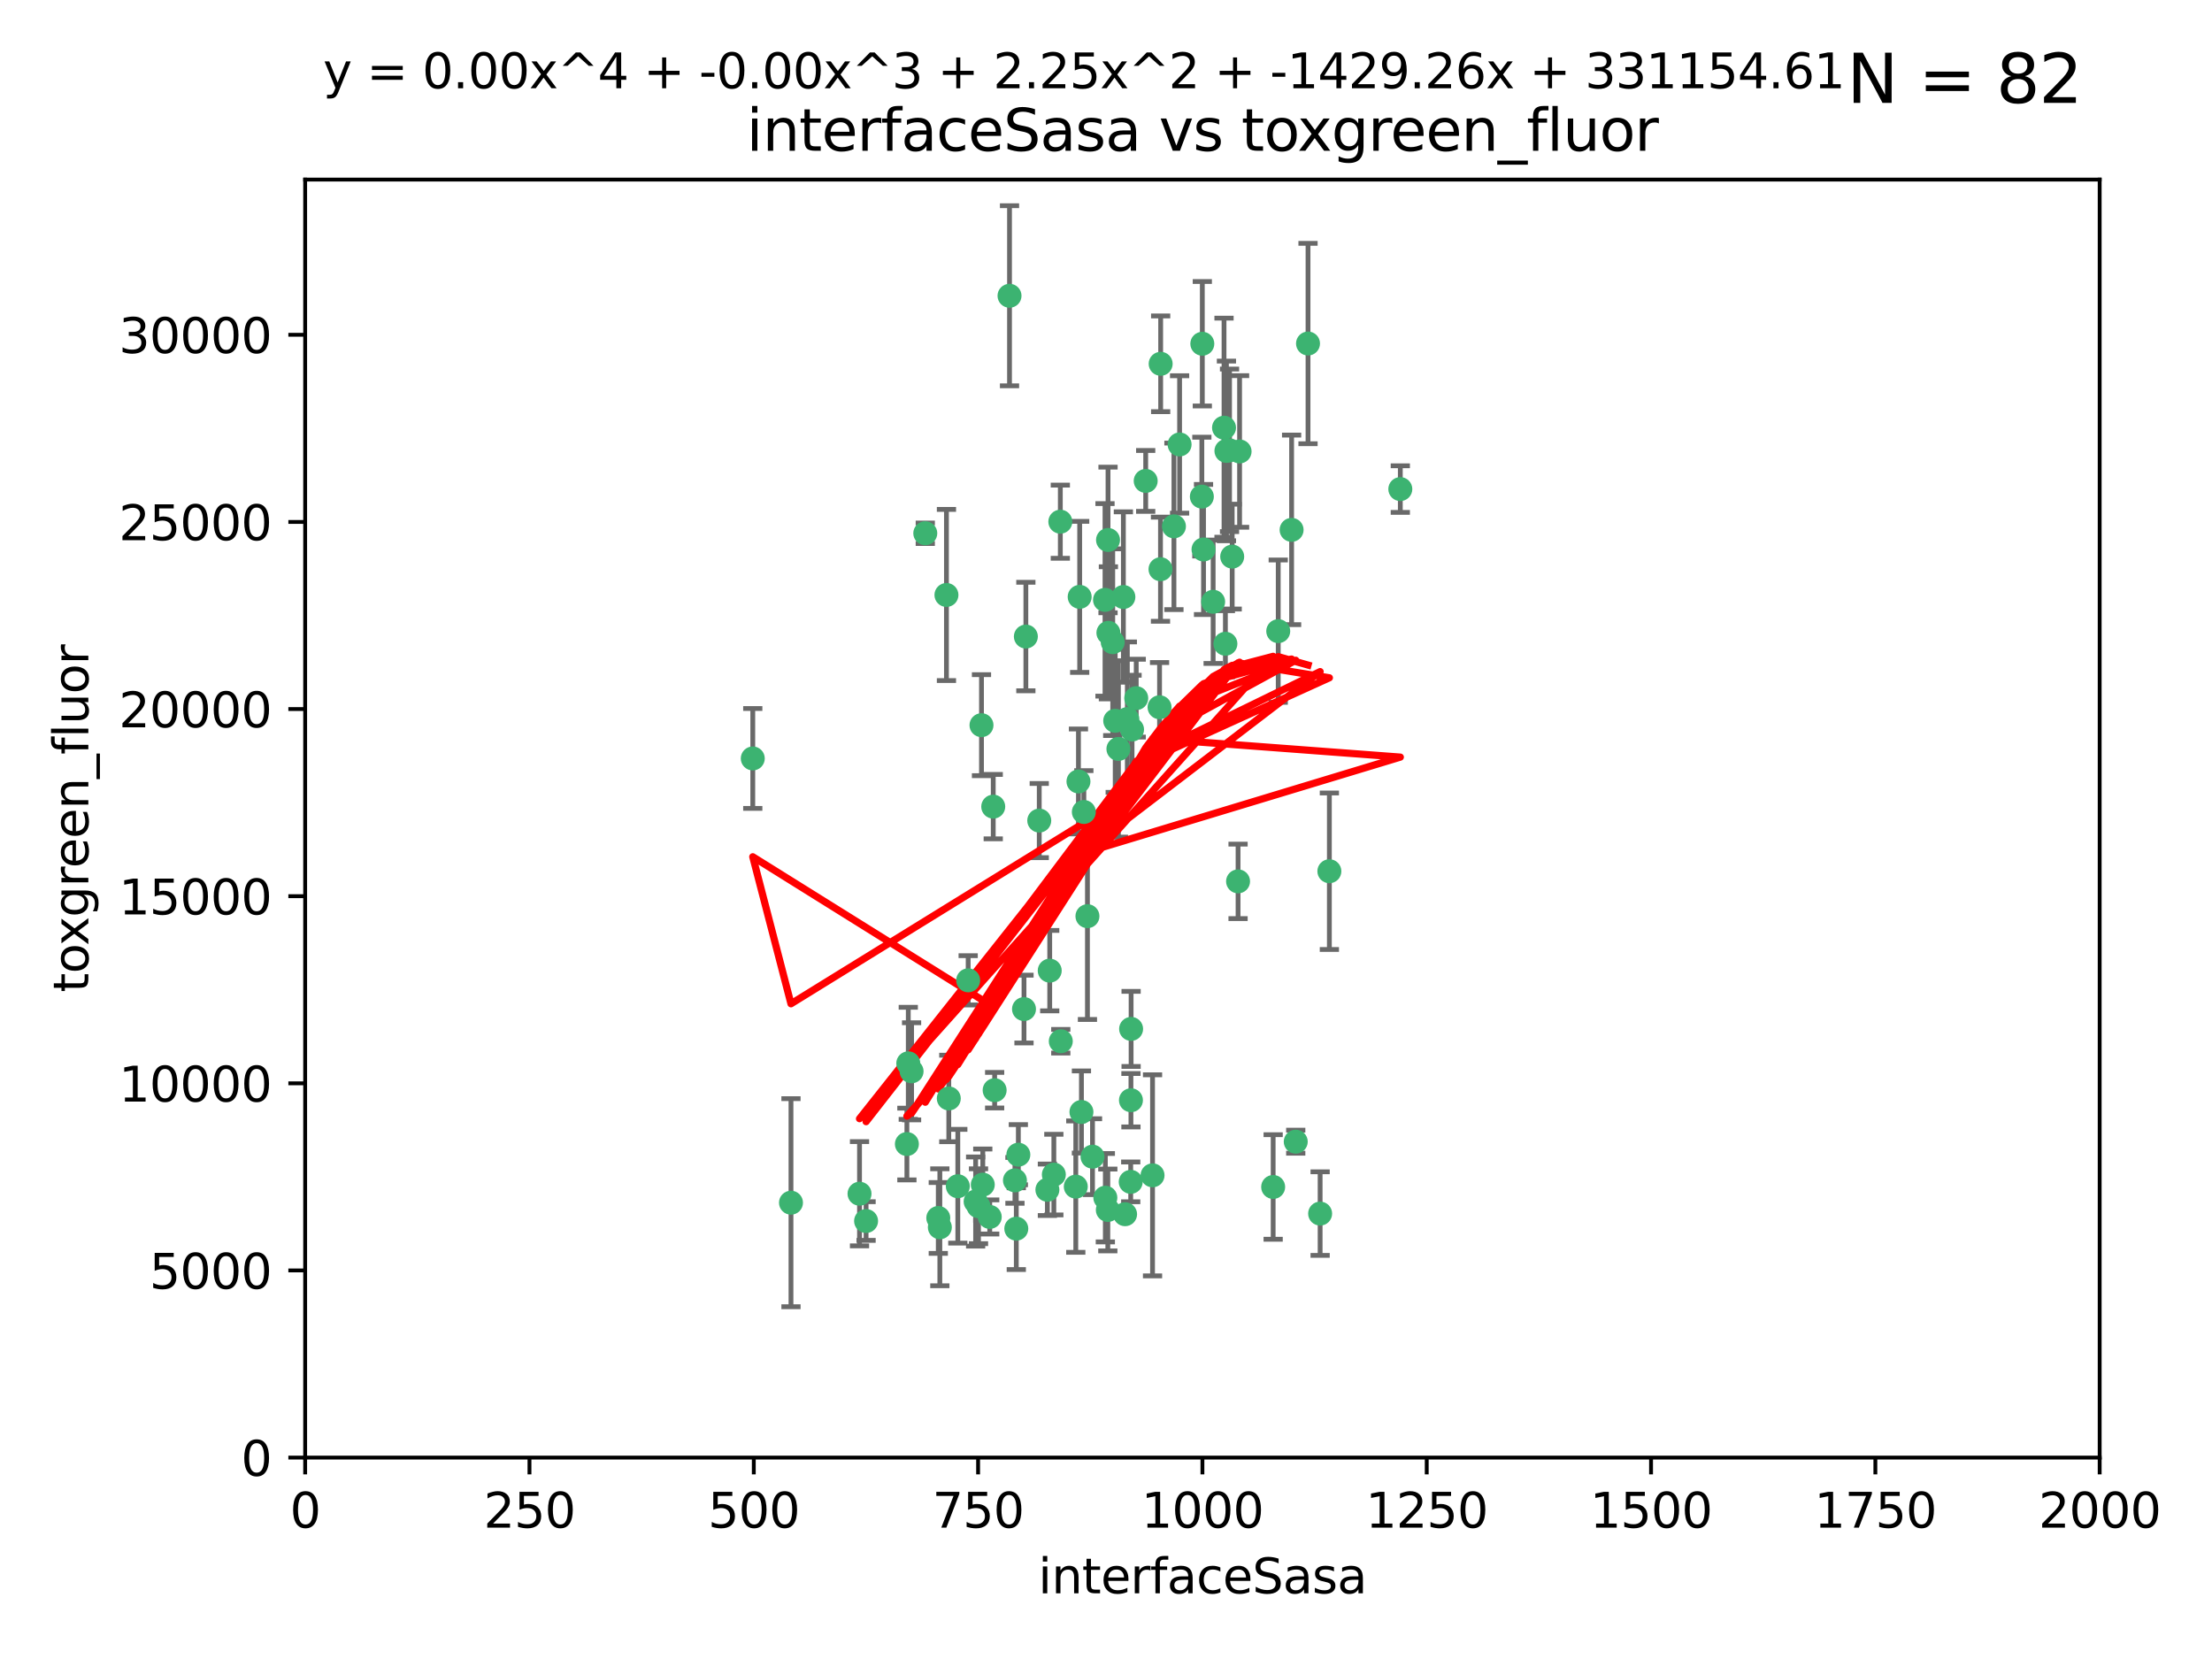<?xml version="1.0" encoding="utf-8" standalone="no"?>
<!DOCTYPE svg PUBLIC "-//W3C//DTD SVG 1.1//EN"
  "http://www.w3.org/Graphics/SVG/1.1/DTD/svg11.dtd">
<svg xmlns:xlink="http://www.w3.org/1999/xlink" width="460.8pt" height="345.6pt" viewBox="0 0 460.8 345.6" xmlns="http://www.w3.org/2000/svg" version="1.1">
 <defs>
  <style type="text/css">*{stroke-linejoin: round; stroke-linecap: butt}</style>
 </defs>
 <g id="figure_1">
  <g id="patch_1">
   <path d="M 0 345.6 
L 460.8 345.6 
L 460.8 0 
L 0 0 
z
" style="fill: #ffffff"/>
  </g>
  <g id="axes_1">
   <g id="patch_2">
    <path d="M 63.571 303.64 
L 437.4 303.64 
L 437.4 37.411 
L 63.571 37.411 
z
" style="fill: #ffffff"/>
   </g>
   <g id="PathCollection_1">
    <defs>
     <path id="mf75e82326e" d="M 0 1.118 
C 0.297 1.118 0.581 1 0.791 0.791 
C 1 0.581 1.118 0.297 1.118 0 
C 1.118 -0.297 1 -0.581 0.791 -0.791 
C 0.581 -1 0.297 -1.118 0 -1.118 
C -0.297 -1.118 -0.581 -1 -0.791 -0.791 
C -1 -0.581 -1.118 -0.297 -1.118 0 
C -1.118 0.297 -1 0.581 -0.791 0.791 
C -0.581 1 -0.297 1.118 0 1.118 
z
" style="stroke: #3cb371"/>
    </defs>
    <g clip-path="url(#p26c7c6ed45)">
     <use xlink:href="#mf75e82326e" x="272.484" y="71.562" style="fill: #3cb371; stroke: #3cb371"/>
     <use xlink:href="#mf75e82326e" x="266.28" y="131.48" style="fill: #3cb371; stroke: #3cb371"/>
     <use xlink:href="#mf75e82326e" x="250.716" y="114.467" style="fill: #3cb371; stroke: #3cb371"/>
     <use xlink:href="#mf75e82326e" x="269.065" y="110.38" style="fill: #3cb371; stroke: #3cb371"/>
     <use xlink:href="#mf75e82326e" x="254.987" y="89.097" style="fill: #3cb371; stroke: #3cb371"/>
     <use xlink:href="#mf75e82326e" x="220.886" y="108.676" style="fill: #3cb371; stroke: #3cb371"/>
     <use xlink:href="#mf75e82326e" x="241.787" y="75.786" style="fill: #3cb371; stroke: #3cb371"/>
     <use xlink:href="#mf75e82326e" x="252.721" y="125.356" style="fill: #3cb371; stroke: #3cb371"/>
     <use xlink:href="#mf75e82326e" x="258.229" y="94.046" style="fill: #3cb371; stroke: #3cb371"/>
     <use xlink:href="#mf75e82326e" x="232.987" y="156.019" style="fill: #3cb371; stroke: #3cb371"/>
     <use xlink:href="#mf75e82326e" x="241.557" y="147.335" style="fill: #3cb371; stroke: #3cb371"/>
     <use xlink:href="#mf75e82326e" x="230.194" y="124.965" style="fill: #3cb371; stroke: #3cb371"/>
     <use xlink:href="#mf75e82326e" x="255.489" y="93.933" style="fill: #3cb371; stroke: #3cb371"/>
     <use xlink:href="#mf75e82326e" x="256.689" y="115.953" style="fill: #3cb371; stroke: #3cb371"/>
     <use xlink:href="#mf75e82326e" x="244.553" y="109.646" style="fill: #3cb371; stroke: #3cb371"/>
     <use xlink:href="#mf75e82326e" x="250.368" y="103.453" style="fill: #3cb371; stroke: #3cb371"/>
     <use xlink:href="#mf75e82326e" x="232.318" y="150.153" style="fill: #3cb371; stroke: #3cb371"/>
     <use xlink:href="#mf75e82326e" x="256.134" y="93.812" style="fill: #3cb371; stroke: #3cb371"/>
     <use xlink:href="#mf75e82326e" x="234.02" y="124.367" style="fill: #3cb371; stroke: #3cb371"/>
     <use xlink:href="#mf75e82326e" x="216.495" y="170.94" style="fill: #3cb371; stroke: #3cb371"/>
     <use xlink:href="#mf75e82326e" x="238.669" y="100.184" style="fill: #3cb371; stroke: #3cb371"/>
     <use xlink:href="#mf75e82326e" x="241.753" y="118.577" style="fill: #3cb371; stroke: #3cb371"/>
     <use xlink:href="#mf75e82326e" x="245.731" y="92.588" style="fill: #3cb371; stroke: #3cb371"/>
     <use xlink:href="#mf75e82326e" x="269.927" y="237.833" style="fill: #3cb371; stroke: #3cb371"/>
     <use xlink:href="#mf75e82326e" x="240.095" y="244.844" style="fill: #3cb371; stroke: #3cb371"/>
     <use xlink:href="#mf75e82326e" x="291.711" y="101.886" style="fill: #3cb371; stroke: #3cb371"/>
     <use xlink:href="#mf75e82326e" x="224.916" y="124.337" style="fill: #3cb371; stroke: #3cb371"/>
     <use xlink:href="#mf75e82326e" x="250.465" y="71.61" style="fill: #3cb371; stroke: #3cb371"/>
     <use xlink:href="#mf75e82326e" x="204.462" y="151.067" style="fill: #3cb371; stroke: #3cb371"/>
     <use xlink:href="#mf75e82326e" x="218.677" y="202.203" style="fill: #3cb371; stroke: #3cb371"/>
     <use xlink:href="#mf75e82326e" x="201.688" y="204.22" style="fill: #3cb371; stroke: #3cb371"/>
     <use xlink:href="#mf75e82326e" x="204.731" y="246.787" style="fill: #3cb371; stroke: #3cb371"/>
     <use xlink:href="#mf75e82326e" x="231.802" y="133.776" style="fill: #3cb371; stroke: #3cb371"/>
     <use xlink:href="#mf75e82326e" x="192.753" y="111.087" style="fill: #3cb371; stroke: #3cb371"/>
     <use xlink:href="#mf75e82326e" x="230.822" y="112.487" style="fill: #3cb371; stroke: #3cb371"/>
     <use xlink:href="#mf75e82326e" x="210.301" y="61.614" style="fill: #3cb371; stroke: #3cb371"/>
     <use xlink:href="#mf75e82326e" x="224.662" y="162.792" style="fill: #3cb371; stroke: #3cb371"/>
     <use xlink:href="#mf75e82326e" x="275.007" y="252.814" style="fill: #3cb371; stroke: #3cb371"/>
     <use xlink:href="#mf75e82326e" x="236.699" y="145.439" style="fill: #3cb371; stroke: #3cb371"/>
     <use xlink:href="#mf75e82326e" x="219.534" y="244.691" style="fill: #3cb371; stroke: #3cb371"/>
     <use xlink:href="#mf75e82326e" x="255.273" y="134.104" style="fill: #3cb371; stroke: #3cb371"/>
     <use xlink:href="#mf75e82326e" x="265.222" y="247.267" style="fill: #3cb371; stroke: #3cb371"/>
     <use xlink:href="#mf75e82326e" x="179.053" y="248.674" style="fill: #3cb371; stroke: #3cb371"/>
     <use xlink:href="#mf75e82326e" x="230.901" y="131.829" style="fill: #3cb371; stroke: #3cb371"/>
     <use xlink:href="#mf75e82326e" x="234.375" y="252.941" style="fill: #3cb371; stroke: #3cb371"/>
     <use xlink:href="#mf75e82326e" x="212.14" y="240.543" style="fill: #3cb371; stroke: #3cb371"/>
     <use xlink:href="#mf75e82326e" x="213.706" y="132.603" style="fill: #3cb371; stroke: #3cb371"/>
     <use xlink:href="#mf75e82326e" x="206.91" y="168.036" style="fill: #3cb371; stroke: #3cb371"/>
     <use xlink:href="#mf75e82326e" x="235.596" y="229.198" style="fill: #3cb371; stroke: #3cb371"/>
     <use xlink:href="#mf75e82326e" x="226.534" y="190.856" style="fill: #3cb371; stroke: #3cb371"/>
     <use xlink:href="#mf75e82326e" x="230.779" y="252.059" style="fill: #3cb371; stroke: #3cb371"/>
     <use xlink:href="#mf75e82326e" x="224.106" y="247.195" style="fill: #3cb371; stroke: #3cb371"/>
     <use xlink:href="#mf75e82326e" x="211.714" y="255.952" style="fill: #3cb371; stroke: #3cb371"/>
     <use xlink:href="#mf75e82326e" x="203.841" y="251.277" style="fill: #3cb371; stroke: #3cb371"/>
     <use xlink:href="#mf75e82326e" x="189.211" y="221.508" style="fill: #3cb371; stroke: #3cb371"/>
     <use xlink:href="#mf75e82326e" x="188.922" y="238.323" style="fill: #3cb371; stroke: #3cb371"/>
     <use xlink:href="#mf75e82326e" x="203.241" y="250.302" style="fill: #3cb371; stroke: #3cb371"/>
     <use xlink:href="#mf75e82326e" x="195.462" y="253.724" style="fill: #3cb371; stroke: #3cb371"/>
     <use xlink:href="#mf75e82326e" x="206.181" y="253.509" style="fill: #3cb371; stroke: #3cb371"/>
     <use xlink:href="#mf75e82326e" x="220.981" y="216.908" style="fill: #3cb371; stroke: #3cb371"/>
     <use xlink:href="#mf75e82326e" x="195.787" y="255.666" style="fill: #3cb371; stroke: #3cb371"/>
     <use xlink:href="#mf75e82326e" x="213.318" y="210.208" style="fill: #3cb371; stroke: #3cb371"/>
     <use xlink:href="#mf75e82326e" x="235.826" y="151.97" style="fill: #3cb371; stroke: #3cb371"/>
     <use xlink:href="#mf75e82326e" x="276.932" y="181.494" style="fill: #3cb371; stroke: #3cb371"/>
     <use xlink:href="#mf75e82326e" x="257.91" y="183.606" style="fill: #3cb371; stroke: #3cb371"/>
     <use xlink:href="#mf75e82326e" x="218.192" y="247.85" style="fill: #3cb371; stroke: #3cb371"/>
     <use xlink:href="#mf75e82326e" x="189.899" y="223.176" style="fill: #3cb371; stroke: #3cb371"/>
     <use xlink:href="#mf75e82326e" x="227.589" y="240.958" style="fill: #3cb371; stroke: #3cb371"/>
     <use xlink:href="#mf75e82326e" x="180.421" y="254.362" style="fill: #3cb371; stroke: #3cb371"/>
     <use xlink:href="#mf75e82326e" x="235.63" y="214.339" style="fill: #3cb371; stroke: #3cb371"/>
     <use xlink:href="#mf75e82326e" x="234.846" y="149.795" style="fill: #3cb371; stroke: #3cb371"/>
     <use xlink:href="#mf75e82326e" x="197.163" y="123.943" style="fill: #3cb371; stroke: #3cb371"/>
     <use xlink:href="#mf75e82326e" x="225.284" y="231.646" style="fill: #3cb371; stroke: #3cb371"/>
     <use xlink:href="#mf75e82326e" x="225.785" y="169.147" style="fill: #3cb371; stroke: #3cb371"/>
     <use xlink:href="#mf75e82326e" x="211.432" y="245.892" style="fill: #3cb371; stroke: #3cb371"/>
     <use xlink:href="#mf75e82326e" x="199.529" y="247.114" style="fill: #3cb371; stroke: #3cb371"/>
     <use xlink:href="#mf75e82326e" x="235.549" y="246.204" style="fill: #3cb371; stroke: #3cb371"/>
     <use xlink:href="#mf75e82326e" x="197.651" y="228.828" style="fill: #3cb371; stroke: #3cb371"/>
     <use xlink:href="#mf75e82326e" x="207.202" y="227.107" style="fill: #3cb371; stroke: #3cb371"/>
     <use xlink:href="#mf75e82326e" x="156.817" y="157.999" style="fill: #3cb371; stroke: #3cb371"/>
     <use xlink:href="#mf75e82326e" x="164.776" y="250.544" style="fill: #3cb371; stroke: #3cb371"/>
     <use xlink:href="#mf75e82326e" x="230.263" y="249.505" style="fill: #3cb371; stroke: #3cb371"/>
    </g>
   </g>
   <g id="matplotlib.axis_1">
    <g id="xtick_1">
     <g id="line2d_1">
      <defs>
       <path id="mef2623cee0" d="M 0 0 
L 0 3.5 
" style="stroke: #000000; stroke-width: 0.8"/>
      </defs>
      <g>
       <use xlink:href="#mef2623cee0" x="63.571" y="303.64" style="stroke: #000000; stroke-width: 0.8"/>
      </g>
     </g>
     <g id="text_1">
      <!-- 0 -->
      <g transform="translate(60.39 318.238)scale(0.1 -0.1)">
       <defs>
        <path id="DejaVuSans-30" d="M 2034 4250 
Q 1547 4250 1301 3770 
Q 1056 3291 1056 2328 
Q 1056 1369 1301 889 
Q 1547 409 2034 409 
Q 2525 409 2770 889 
Q 3016 1369 3016 2328 
Q 3016 3291 2770 3770 
Q 2525 4250 2034 4250 
z
M 2034 4750 
Q 2819 4750 3233 4129 
Q 3647 3509 3647 2328 
Q 3647 1150 3233 529 
Q 2819 -91 2034 -91 
Q 1250 -91 836 529 
Q 422 1150 422 2328 
Q 422 3509 836 4129 
Q 1250 4750 2034 4750 
z
" transform="scale(0.016)"/>
       </defs>
       <use xlink:href="#DejaVuSans-30"/>
      </g>
     </g>
    </g>
    <g id="xtick_2">
     <g id="line2d_2">
      <g>
       <use xlink:href="#mef2623cee0" x="110.3" y="303.64" style="stroke: #000000; stroke-width: 0.8"/>
      </g>
     </g>
     <g id="text_2">
      <!-- 250 -->
      <g transform="translate(100.756 318.238)scale(0.1 -0.1)">
       <defs>
        <path id="DejaVuSans-32" d="M 1228 531 
L 3431 531 
L 3431 0 
L 469 0 
L 469 531 
Q 828 903 1448 1529 
Q 2069 2156 2228 2338 
Q 2531 2678 2651 2914 
Q 2772 3150 2772 3378 
Q 2772 3750 2511 3984 
Q 2250 4219 1831 4219 
Q 1534 4219 1204 4116 
Q 875 4013 500 3803 
L 500 4441 
Q 881 4594 1212 4672 
Q 1544 4750 1819 4750 
Q 2544 4750 2975 4387 
Q 3406 4025 3406 3419 
Q 3406 3131 3298 2873 
Q 3191 2616 2906 2266 
Q 2828 2175 2409 1742 
Q 1991 1309 1228 531 
z
" transform="scale(0.016)"/>
        <path id="DejaVuSans-35" d="M 691 4666 
L 3169 4666 
L 3169 4134 
L 1269 4134 
L 1269 2991 
Q 1406 3038 1543 3061 
Q 1681 3084 1819 3084 
Q 2600 3084 3056 2656 
Q 3513 2228 3513 1497 
Q 3513 744 3044 326 
Q 2575 -91 1722 -91 
Q 1428 -91 1123 -41 
Q 819 9 494 109 
L 494 744 
Q 775 591 1075 516 
Q 1375 441 1709 441 
Q 2250 441 2565 725 
Q 2881 1009 2881 1497 
Q 2881 1984 2565 2268 
Q 2250 2553 1709 2553 
Q 1456 2553 1204 2497 
Q 953 2441 691 2322 
L 691 4666 
z
" transform="scale(0.016)"/>
       </defs>
       <use xlink:href="#DejaVuSans-32"/>
       <use xlink:href="#DejaVuSans-35" x="63.623"/>
       <use xlink:href="#DejaVuSans-30" x="127.246"/>
      </g>
     </g>
    </g>
    <g id="xtick_3">
     <g id="line2d_3">
      <g>
       <use xlink:href="#mef2623cee0" x="157.028" y="303.64" style="stroke: #000000; stroke-width: 0.8"/>
      </g>
     </g>
     <g id="text_3">
      <!-- 500 -->
      <g transform="translate(147.485 318.238)scale(0.1 -0.1)">
       <use xlink:href="#DejaVuSans-35"/>
       <use xlink:href="#DejaVuSans-30" x="63.623"/>
       <use xlink:href="#DejaVuSans-30" x="127.246"/>
      </g>
     </g>
    </g>
    <g id="xtick_4">
     <g id="line2d_4">
      <g>
       <use xlink:href="#mef2623cee0" x="203.757" y="303.64" style="stroke: #000000; stroke-width: 0.8"/>
      </g>
     </g>
     <g id="text_4">
      <!-- 750 -->
      <g transform="translate(194.213 318.238)scale(0.1 -0.1)">
       <defs>
        <path id="DejaVuSans-37" d="M 525 4666 
L 3525 4666 
L 3525 4397 
L 1831 0 
L 1172 0 
L 2766 4134 
L 525 4134 
L 525 4666 
z
" transform="scale(0.016)"/>
       </defs>
       <use xlink:href="#DejaVuSans-37"/>
       <use xlink:href="#DejaVuSans-35" x="63.623"/>
       <use xlink:href="#DejaVuSans-30" x="127.246"/>
      </g>
     </g>
    </g>
    <g id="xtick_5">
     <g id="line2d_5">
      <g>
       <use xlink:href="#mef2623cee0" x="250.486" y="303.64" style="stroke: #000000; stroke-width: 0.8"/>
      </g>
     </g>
     <g id="text_5">
      <!-- 1000 -->
      <g transform="translate(237.761 318.238)scale(0.1 -0.1)">
       <defs>
        <path id="DejaVuSans-31" d="M 794 531 
L 1825 531 
L 1825 4091 
L 703 3866 
L 703 4441 
L 1819 4666 
L 2450 4666 
L 2450 531 
L 3481 531 
L 3481 0 
L 794 0 
L 794 531 
z
" transform="scale(0.016)"/>
       </defs>
       <use xlink:href="#DejaVuSans-31"/>
       <use xlink:href="#DejaVuSans-30" x="63.623"/>
       <use xlink:href="#DejaVuSans-30" x="127.246"/>
       <use xlink:href="#DejaVuSans-30" x="190.869"/>
      </g>
     </g>
    </g>
    <g id="xtick_6">
     <g id="line2d_6">
      <g>
       <use xlink:href="#mef2623cee0" x="297.214" y="303.64" style="stroke: #000000; stroke-width: 0.8"/>
      </g>
     </g>
     <g id="text_6">
      <!-- 1250 -->
      <g transform="translate(284.489 318.238)scale(0.1 -0.1)">
       <use xlink:href="#DejaVuSans-31"/>
       <use xlink:href="#DejaVuSans-32" x="63.623"/>
       <use xlink:href="#DejaVuSans-35" x="127.246"/>
       <use xlink:href="#DejaVuSans-30" x="190.869"/>
      </g>
     </g>
    </g>
    <g id="xtick_7">
     <g id="line2d_7">
      <g>
       <use xlink:href="#mef2623cee0" x="343.943" y="303.64" style="stroke: #000000; stroke-width: 0.8"/>
      </g>
     </g>
     <g id="text_7">
      <!-- 1500 -->
      <g transform="translate(331.218 318.238)scale(0.1 -0.1)">
       <use xlink:href="#DejaVuSans-31"/>
       <use xlink:href="#DejaVuSans-35" x="63.623"/>
       <use xlink:href="#DejaVuSans-30" x="127.246"/>
       <use xlink:href="#DejaVuSans-30" x="190.869"/>
      </g>
     </g>
    </g>
    <g id="xtick_8">
     <g id="line2d_8">
      <g>
       <use xlink:href="#mef2623cee0" x="390.671" y="303.64" style="stroke: #000000; stroke-width: 0.8"/>
      </g>
     </g>
     <g id="text_8">
      <!-- 1750 -->
      <g transform="translate(377.946 318.238)scale(0.1 -0.1)">
       <use xlink:href="#DejaVuSans-31"/>
       <use xlink:href="#DejaVuSans-37" x="63.623"/>
       <use xlink:href="#DejaVuSans-35" x="127.246"/>
       <use xlink:href="#DejaVuSans-30" x="190.869"/>
      </g>
     </g>
    </g>
    <g id="xtick_9">
     <g id="line2d_9">
      <g>
       <use xlink:href="#mef2623cee0" x="437.4" y="303.64" style="stroke: #000000; stroke-width: 0.8"/>
      </g>
     </g>
     <g id="text_9">
      <!-- 2000 -->
      <g transform="translate(424.675 318.238)scale(0.1 -0.1)">
       <use xlink:href="#DejaVuSans-32"/>
       <use xlink:href="#DejaVuSans-30" x="63.623"/>
       <use xlink:href="#DejaVuSans-30" x="127.246"/>
       <use xlink:href="#DejaVuSans-30" x="190.869"/>
      </g>
     </g>
    </g>
    <g id="text_10">
     <!-- interfaceSasa -->
     <g transform="translate(216.279 331.917)scale(0.1 -0.1)">
      <defs>
       <path id="DejaVuSans-69" d="M 603 3500 
L 1178 3500 
L 1178 0 
L 603 0 
L 603 3500 
z
M 603 4863 
L 1178 4863 
L 1178 4134 
L 603 4134 
L 603 4863 
z
" transform="scale(0.016)"/>
       <path id="DejaVuSans-6e" d="M 3513 2113 
L 3513 0 
L 2938 0 
L 2938 2094 
Q 2938 2591 2744 2837 
Q 2550 3084 2163 3084 
Q 1697 3084 1428 2787 
Q 1159 2491 1159 1978 
L 1159 0 
L 581 0 
L 581 3500 
L 1159 3500 
L 1159 2956 
Q 1366 3272 1645 3428 
Q 1925 3584 2291 3584 
Q 2894 3584 3203 3211 
Q 3513 2838 3513 2113 
z
" transform="scale(0.016)"/>
       <path id="DejaVuSans-74" d="M 1172 4494 
L 1172 3500 
L 2356 3500 
L 2356 3053 
L 1172 3053 
L 1172 1153 
Q 1172 725 1289 603 
Q 1406 481 1766 481 
L 2356 481 
L 2356 0 
L 1766 0 
Q 1100 0 847 248 
Q 594 497 594 1153 
L 594 3053 
L 172 3053 
L 172 3500 
L 594 3500 
L 594 4494 
L 1172 4494 
z
" transform="scale(0.016)"/>
       <path id="DejaVuSans-65" d="M 3597 1894 
L 3597 1613 
L 953 1613 
Q 991 1019 1311 708 
Q 1631 397 2203 397 
Q 2534 397 2845 478 
Q 3156 559 3463 722 
L 3463 178 
Q 3153 47 2828 -22 
Q 2503 -91 2169 -91 
Q 1331 -91 842 396 
Q 353 884 353 1716 
Q 353 2575 817 3079 
Q 1281 3584 2069 3584 
Q 2775 3584 3186 3129 
Q 3597 2675 3597 1894 
z
M 3022 2063 
Q 3016 2534 2758 2815 
Q 2500 3097 2075 3097 
Q 1594 3097 1305 2825 
Q 1016 2553 972 2059 
L 3022 2063 
z
" transform="scale(0.016)"/>
       <path id="DejaVuSans-72" d="M 2631 2963 
Q 2534 3019 2420 3045 
Q 2306 3072 2169 3072 
Q 1681 3072 1420 2755 
Q 1159 2438 1159 1844 
L 1159 0 
L 581 0 
L 581 3500 
L 1159 3500 
L 1159 2956 
Q 1341 3275 1631 3429 
Q 1922 3584 2338 3584 
Q 2397 3584 2469 3576 
Q 2541 3569 2628 3553 
L 2631 2963 
z
" transform="scale(0.016)"/>
       <path id="DejaVuSans-66" d="M 2375 4863 
L 2375 4384 
L 1825 4384 
Q 1516 4384 1395 4259 
Q 1275 4134 1275 3809 
L 1275 3500 
L 2222 3500 
L 2222 3053 
L 1275 3053 
L 1275 0 
L 697 0 
L 697 3053 
L 147 3053 
L 147 3500 
L 697 3500 
L 697 3744 
Q 697 4328 969 4595 
Q 1241 4863 1831 4863 
L 2375 4863 
z
" transform="scale(0.016)"/>
       <path id="DejaVuSans-61" d="M 2194 1759 
Q 1497 1759 1228 1600 
Q 959 1441 959 1056 
Q 959 750 1161 570 
Q 1363 391 1709 391 
Q 2188 391 2477 730 
Q 2766 1069 2766 1631 
L 2766 1759 
L 2194 1759 
z
M 3341 1997 
L 3341 0 
L 2766 0 
L 2766 531 
Q 2569 213 2275 61 
Q 1981 -91 1556 -91 
Q 1019 -91 701 211 
Q 384 513 384 1019 
Q 384 1609 779 1909 
Q 1175 2209 1959 2209 
L 2766 2209 
L 2766 2266 
Q 2766 2663 2505 2880 
Q 2244 3097 1772 3097 
Q 1472 3097 1187 3025 
Q 903 2953 641 2809 
L 641 3341 
Q 956 3463 1253 3523 
Q 1550 3584 1831 3584 
Q 2591 3584 2966 3190 
Q 3341 2797 3341 1997 
z
" transform="scale(0.016)"/>
       <path id="DejaVuSans-63" d="M 3122 3366 
L 3122 2828 
Q 2878 2963 2633 3030 
Q 2388 3097 2138 3097 
Q 1578 3097 1268 2742 
Q 959 2388 959 1747 
Q 959 1106 1268 751 
Q 1578 397 2138 397 
Q 2388 397 2633 464 
Q 2878 531 3122 666 
L 3122 134 
Q 2881 22 2623 -34 
Q 2366 -91 2075 -91 
Q 1284 -91 818 406 
Q 353 903 353 1747 
Q 353 2603 823 3093 
Q 1294 3584 2113 3584 
Q 2378 3584 2631 3529 
Q 2884 3475 3122 3366 
z
" transform="scale(0.016)"/>
       <path id="DejaVuSans-53" d="M 3425 4513 
L 3425 3897 
Q 3066 4069 2747 4153 
Q 2428 4238 2131 4238 
Q 1616 4238 1336 4038 
Q 1056 3838 1056 3469 
Q 1056 3159 1242 3001 
Q 1428 2844 1947 2747 
L 2328 2669 
Q 3034 2534 3370 2195 
Q 3706 1856 3706 1288 
Q 3706 609 3251 259 
Q 2797 -91 1919 -91 
Q 1588 -91 1214 -16 
Q 841 59 441 206 
L 441 856 
Q 825 641 1194 531 
Q 1563 422 1919 422 
Q 2459 422 2753 634 
Q 3047 847 3047 1241 
Q 3047 1584 2836 1778 
Q 2625 1972 2144 2069 
L 1759 2144 
Q 1053 2284 737 2584 
Q 422 2884 422 3419 
Q 422 4038 858 4394 
Q 1294 4750 2059 4750 
Q 2388 4750 2728 4690 
Q 3069 4631 3425 4513 
z
" transform="scale(0.016)"/>
       <path id="DejaVuSans-73" d="M 2834 3397 
L 2834 2853 
Q 2591 2978 2328 3040 
Q 2066 3103 1784 3103 
Q 1356 3103 1142 2972 
Q 928 2841 928 2578 
Q 928 2378 1081 2264 
Q 1234 2150 1697 2047 
L 1894 2003 
Q 2506 1872 2764 1633 
Q 3022 1394 3022 966 
Q 3022 478 2636 193 
Q 2250 -91 1575 -91 
Q 1294 -91 989 -36 
Q 684 19 347 128 
L 347 722 
Q 666 556 975 473 
Q 1284 391 1588 391 
Q 1994 391 2212 530 
Q 2431 669 2431 922 
Q 2431 1156 2273 1281 
Q 2116 1406 1581 1522 
L 1381 1569 
Q 847 1681 609 1914 
Q 372 2147 372 2553 
Q 372 3047 722 3315 
Q 1072 3584 1716 3584 
Q 2034 3584 2315 3537 
Q 2597 3491 2834 3397 
z
" transform="scale(0.016)"/>
      </defs>
      <use xlink:href="#DejaVuSans-69"/>
      <use xlink:href="#DejaVuSans-6e" x="27.783"/>
      <use xlink:href="#DejaVuSans-74" x="91.162"/>
      <use xlink:href="#DejaVuSans-65" x="130.371"/>
      <use xlink:href="#DejaVuSans-72" x="191.895"/>
      <use xlink:href="#DejaVuSans-66" x="233.008"/>
      <use xlink:href="#DejaVuSans-61" x="268.213"/>
      <use xlink:href="#DejaVuSans-63" x="329.492"/>
      <use xlink:href="#DejaVuSans-65" x="384.473"/>
      <use xlink:href="#DejaVuSans-53" x="445.996"/>
      <use xlink:href="#DejaVuSans-61" x="509.473"/>
      <use xlink:href="#DejaVuSans-73" x="570.752"/>
      <use xlink:href="#DejaVuSans-61" x="622.852"/>
     </g>
    </g>
   </g>
   <g id="matplotlib.axis_2">
    <g id="ytick_1">
     <g id="line2d_10">
      <defs>
       <path id="mc38fbd4fba" d="M 0 0 
L -3.5 0 
" style="stroke: #000000; stroke-width: 0.8"/>
      </defs>
      <g>
       <use xlink:href="#mc38fbd4fba" x="63.571" y="303.64" style="stroke: #000000; stroke-width: 0.8"/>
      </g>
     </g>
     <g id="text_11">
      <!-- 0 -->
      <g transform="translate(50.209 307.439)scale(0.1 -0.1)">
       <use xlink:href="#DejaVuSans-30"/>
      </g>
     </g>
    </g>
    <g id="ytick_2">
     <g id="line2d_11">
      <g>
       <use xlink:href="#mc38fbd4fba" x="63.571" y="264.657" style="stroke: #000000; stroke-width: 0.8"/>
      </g>
     </g>
     <g id="text_12">
      <!-- 5000 -->
      <g transform="translate(31.121 268.457)scale(0.1 -0.1)">
       <use xlink:href="#DejaVuSans-35"/>
       <use xlink:href="#DejaVuSans-30" x="63.623"/>
       <use xlink:href="#DejaVuSans-30" x="127.246"/>
       <use xlink:href="#DejaVuSans-30" x="190.869"/>
      </g>
     </g>
    </g>
    <g id="ytick_3">
     <g id="line2d_12">
      <g>
       <use xlink:href="#mc38fbd4fba" x="63.571" y="225.675" style="stroke: #000000; stroke-width: 0.8"/>
      </g>
     </g>
     <g id="text_13">
      <!-- 10000 -->
      <g transform="translate(24.759 229.474)scale(0.1 -0.1)">
       <use xlink:href="#DejaVuSans-31"/>
       <use xlink:href="#DejaVuSans-30" x="63.623"/>
       <use xlink:href="#DejaVuSans-30" x="127.246"/>
       <use xlink:href="#DejaVuSans-30" x="190.869"/>
       <use xlink:href="#DejaVuSans-30" x="254.492"/>
      </g>
     </g>
    </g>
    <g id="ytick_4">
     <g id="line2d_13">
      <g>
       <use xlink:href="#mc38fbd4fba" x="63.571" y="186.692" style="stroke: #000000; stroke-width: 0.8"/>
      </g>
     </g>
     <g id="text_14">
      <!-- 15000 -->
      <g transform="translate(24.759 190.492)scale(0.1 -0.1)">
       <use xlink:href="#DejaVuSans-31"/>
       <use xlink:href="#DejaVuSans-35" x="63.623"/>
       <use xlink:href="#DejaVuSans-30" x="127.246"/>
       <use xlink:href="#DejaVuSans-30" x="190.869"/>
       <use xlink:href="#DejaVuSans-30" x="254.492"/>
      </g>
     </g>
    </g>
    <g id="ytick_5">
     <g id="line2d_14">
      <g>
       <use xlink:href="#mc38fbd4fba" x="63.571" y="147.71" style="stroke: #000000; stroke-width: 0.8"/>
      </g>
     </g>
     <g id="text_15">
      <!-- 20000 -->
      <g transform="translate(24.759 151.509)scale(0.1 -0.1)">
       <use xlink:href="#DejaVuSans-32"/>
       <use xlink:href="#DejaVuSans-30" x="63.623"/>
       <use xlink:href="#DejaVuSans-30" x="127.246"/>
       <use xlink:href="#DejaVuSans-30" x="190.869"/>
       <use xlink:href="#DejaVuSans-30" x="254.492"/>
      </g>
     </g>
    </g>
    <g id="ytick_6">
     <g id="line2d_15">
      <g>
       <use xlink:href="#mc38fbd4fba" x="63.571" y="108.727" style="stroke: #000000; stroke-width: 0.8"/>
      </g>
     </g>
     <g id="text_16">
      <!-- 25000 -->
      <g transform="translate(24.759 112.527)scale(0.1 -0.1)">
       <use xlink:href="#DejaVuSans-32"/>
       <use xlink:href="#DejaVuSans-35" x="63.623"/>
       <use xlink:href="#DejaVuSans-30" x="127.246"/>
       <use xlink:href="#DejaVuSans-30" x="190.869"/>
       <use xlink:href="#DejaVuSans-30" x="254.492"/>
      </g>
     </g>
    </g>
    <g id="ytick_7">
     <g id="line2d_16">
      <g>
       <use xlink:href="#mc38fbd4fba" x="63.571" y="69.745" style="stroke: #000000; stroke-width: 0.8"/>
      </g>
     </g>
     <g id="text_17">
      <!-- 30000 -->
      <g transform="translate(24.759 73.544)scale(0.1 -0.1)">
       <defs>
        <path id="DejaVuSans-33" d="M 2597 2516 
Q 3050 2419 3304 2112 
Q 3559 1806 3559 1356 
Q 3559 666 3084 287 
Q 2609 -91 1734 -91 
Q 1441 -91 1130 -33 
Q 819 25 488 141 
L 488 750 
Q 750 597 1062 519 
Q 1375 441 1716 441 
Q 2309 441 2620 675 
Q 2931 909 2931 1356 
Q 2931 1769 2642 2001 
Q 2353 2234 1838 2234 
L 1294 2234 
L 1294 2753 
L 1863 2753 
Q 2328 2753 2575 2939 
Q 2822 3125 2822 3475 
Q 2822 3834 2567 4026 
Q 2313 4219 1838 4219 
Q 1578 4219 1281 4162 
Q 984 4106 628 3988 
L 628 4550 
Q 988 4650 1302 4700 
Q 1616 4750 1894 4750 
Q 2613 4750 3031 4423 
Q 3450 4097 3450 3541 
Q 3450 3153 3228 2886 
Q 3006 2619 2597 2516 
z
" transform="scale(0.016)"/>
       </defs>
       <use xlink:href="#DejaVuSans-33"/>
       <use xlink:href="#DejaVuSans-30" x="63.623"/>
       <use xlink:href="#DejaVuSans-30" x="127.246"/>
       <use xlink:href="#DejaVuSans-30" x="190.869"/>
       <use xlink:href="#DejaVuSans-30" x="254.492"/>
      </g>
     </g>
    </g>
    <g id="text_18">
     <!-- toxgreen_fluor -->
     <g transform="translate(18.401 206.72)rotate(-90)scale(0.1 -0.1)">
      <defs>
       <path id="DejaVuSans-6f" d="M 1959 3097 
Q 1497 3097 1228 2736 
Q 959 2375 959 1747 
Q 959 1119 1226 758 
Q 1494 397 1959 397 
Q 2419 397 2687 759 
Q 2956 1122 2956 1747 
Q 2956 2369 2687 2733 
Q 2419 3097 1959 3097 
z
M 1959 3584 
Q 2709 3584 3137 3096 
Q 3566 2609 3566 1747 
Q 3566 888 3137 398 
Q 2709 -91 1959 -91 
Q 1206 -91 779 398 
Q 353 888 353 1747 
Q 353 2609 779 3096 
Q 1206 3584 1959 3584 
z
" transform="scale(0.016)"/>
       <path id="DejaVuSans-78" d="M 3513 3500 
L 2247 1797 
L 3578 0 
L 2900 0 
L 1881 1375 
L 863 0 
L 184 0 
L 1544 1831 
L 300 3500 
L 978 3500 
L 1906 2253 
L 2834 3500 
L 3513 3500 
z
" transform="scale(0.016)"/>
       <path id="DejaVuSans-67" d="M 2906 1791 
Q 2906 2416 2648 2759 
Q 2391 3103 1925 3103 
Q 1463 3103 1205 2759 
Q 947 2416 947 1791 
Q 947 1169 1205 825 
Q 1463 481 1925 481 
Q 2391 481 2648 825 
Q 2906 1169 2906 1791 
z
M 3481 434 
Q 3481 -459 3084 -895 
Q 2688 -1331 1869 -1331 
Q 1566 -1331 1297 -1286 
Q 1028 -1241 775 -1147 
L 775 -588 
Q 1028 -725 1275 -790 
Q 1522 -856 1778 -856 
Q 2344 -856 2625 -561 
Q 2906 -266 2906 331 
L 2906 616 
Q 2728 306 2450 153 
Q 2172 0 1784 0 
Q 1141 0 747 490 
Q 353 981 353 1791 
Q 353 2603 747 3093 
Q 1141 3584 1784 3584 
Q 2172 3584 2450 3431 
Q 2728 3278 2906 2969 
L 2906 3500 
L 3481 3500 
L 3481 434 
z
" transform="scale(0.016)"/>
       <path id="DejaVuSans-5f" d="M 3263 -1063 
L 3263 -1509 
L -63 -1509 
L -63 -1063 
L 3263 -1063 
z
" transform="scale(0.016)"/>
       <path id="DejaVuSans-6c" d="M 603 4863 
L 1178 4863 
L 1178 0 
L 603 0 
L 603 4863 
z
" transform="scale(0.016)"/>
       <path id="DejaVuSans-75" d="M 544 1381 
L 544 3500 
L 1119 3500 
L 1119 1403 
Q 1119 906 1312 657 
Q 1506 409 1894 409 
Q 2359 409 2629 706 
Q 2900 1003 2900 1516 
L 2900 3500 
L 3475 3500 
L 3475 0 
L 2900 0 
L 2900 538 
Q 2691 219 2414 64 
Q 2138 -91 1772 -91 
Q 1169 -91 856 284 
Q 544 659 544 1381 
z
M 1991 3584 
L 1991 3584 
z
" transform="scale(0.016)"/>
      </defs>
      <use xlink:href="#DejaVuSans-74"/>
      <use xlink:href="#DejaVuSans-6f" x="39.209"/>
      <use xlink:href="#DejaVuSans-78" x="97.266"/>
      <use xlink:href="#DejaVuSans-67" x="156.445"/>
      <use xlink:href="#DejaVuSans-72" x="219.922"/>
      <use xlink:href="#DejaVuSans-65" x="258.785"/>
      <use xlink:href="#DejaVuSans-65" x="320.309"/>
      <use xlink:href="#DejaVuSans-6e" x="381.832"/>
      <use xlink:href="#DejaVuSans-5f" x="445.211"/>
      <use xlink:href="#DejaVuSans-66" x="495.211"/>
      <use xlink:href="#DejaVuSans-6c" x="530.416"/>
      <use xlink:href="#DejaVuSans-75" x="558.199"/>
      <use xlink:href="#DejaVuSans-6f" x="621.578"/>
      <use xlink:href="#DejaVuSans-72" x="682.76"/>
     </g>
    </g>
   </g>
   <g id="LineCollection_1">
    <path d="M 272.484 92.434 
L 272.484 50.691 
" clip-path="url(#p26c7c6ed45)" style="fill: none; stroke: #696969"/>
    <path d="M 266.28 146.307 
L 266.28 116.654 
" clip-path="url(#p26c7c6ed45)" style="fill: none; stroke: #696969"/>
    <path d="M 250.716 128.017 
L 250.716 100.917 
" clip-path="url(#p26c7c6ed45)" style="fill: none; stroke: #696969"/>
    <path d="M 269.065 130.124 
L 269.065 90.636 
" clip-path="url(#p26c7c6ed45)" style="fill: none; stroke: #696969"/>
    <path d="M 254.987 111.917 
L 254.987 66.277 
" clip-path="url(#p26c7c6ed45)" style="fill: none; stroke: #696969"/>
    <path d="M 220.886 116.296 
L 220.886 101.057 
" clip-path="url(#p26c7c6ed45)" style="fill: none; stroke: #696969"/>
    <path d="M 241.787 85.756 
L 241.787 65.815 
" clip-path="url(#p26c7c6ed45)" style="fill: none; stroke: #696969"/>
    <path d="M 252.721 138.211 
L 252.721 112.501 
" clip-path="url(#p26c7c6ed45)" style="fill: none; stroke: #696969"/>
    <path d="M 258.229 109.836 
L 258.229 78.257 
" clip-path="url(#p26c7c6ed45)" style="fill: none; stroke: #696969"/>
    <path d="M 232.987 174.39 
L 232.987 137.647 
" clip-path="url(#p26c7c6ed45)" style="fill: none; stroke: #696969"/>
    <path d="M 241.557 156.65 
L 241.557 138.02 
" clip-path="url(#p26c7c6ed45)" style="fill: none; stroke: #696969"/>
    <path d="M 230.194 145.018 
L 230.194 104.912 
" clip-path="url(#p26c7c6ed45)" style="fill: none; stroke: #696969"/>
    <path d="M 255.489 112.649 
L 255.489 75.218 
" clip-path="url(#p26c7c6ed45)" style="fill: none; stroke: #696969"/>
    <path d="M 256.689 126.872 
L 256.689 105.035 
" clip-path="url(#p26c7c6ed45)" style="fill: none; stroke: #696969"/>
    <path d="M 244.553 126.988 
L 244.553 92.305 
" clip-path="url(#p26c7c6ed45)" style="fill: none; stroke: #696969"/>
    <path d="M 250.368 115.826 
L 250.368 91.08 
" clip-path="url(#p26c7c6ed45)" style="fill: none; stroke: #696969"/>
    <path d="M 232.318 165.057 
L 232.318 135.25 
" clip-path="url(#p26c7c6ed45)" style="fill: none; stroke: #696969"/>
    <path d="M 256.134 110.745 
L 256.134 76.878 
" clip-path="url(#p26c7c6ed45)" style="fill: none; stroke: #696969"/>
    <path d="M 234.02 142.114 
L 234.02 106.621 
" clip-path="url(#p26c7c6ed45)" style="fill: none; stroke: #696969"/>
    <path d="M 216.495 178.667 
L 216.495 163.212 
" clip-path="url(#p26c7c6ed45)" style="fill: none; stroke: #696969"/>
    <path d="M 238.669 106.525 
L 238.669 93.844 
" clip-path="url(#p26c7c6ed45)" style="fill: none; stroke: #696969"/>
    <path d="M 241.753 129.424 
L 241.753 107.731 
" clip-path="url(#p26c7c6ed45)" style="fill: none; stroke: #696969"/>
    <path d="M 245.731 106.902 
L 245.731 78.274 
" clip-path="url(#p26c7c6ed45)" style="fill: none; stroke: #696969"/>
    <path d="M 269.927 240.234 
L 269.927 235.431 
" clip-path="url(#p26c7c6ed45)" style="fill: none; stroke: #696969"/>
    <path d="M 240.095 265.789 
L 240.095 223.9 
" clip-path="url(#p26c7c6ed45)" style="fill: none; stroke: #696969"/>
    <path d="M 291.711 106.741 
L 291.711 97.032 
" clip-path="url(#p26c7c6ed45)" style="fill: none; stroke: #696969"/>
    <path d="M 224.916 140.07 
L 224.916 108.604 
" clip-path="url(#p26c7c6ed45)" style="fill: none; stroke: #696969"/>
    <path d="M 250.465 84.576 
L 250.465 58.645 
" clip-path="url(#p26c7c6ed45)" style="fill: none; stroke: #696969"/>
    <path d="M 204.462 161.588 
L 204.462 140.547 
" clip-path="url(#p26c7c6ed45)" style="fill: none; stroke: #696969"/>
    <path d="M 218.677 210.579 
L 218.677 193.826 
" clip-path="url(#p26c7c6ed45)" style="fill: none; stroke: #696969"/>
    <path d="M 201.688 209.352 
L 201.688 199.087 
" clip-path="url(#p26c7c6ed45)" style="fill: none; stroke: #696969"/>
    <path d="M 204.731 254.215 
L 204.731 239.358 
" clip-path="url(#p26c7c6ed45)" style="fill: none; stroke: #696969"/>
    <path d="M 231.802 153.222 
L 231.802 114.33 
" clip-path="url(#p26c7c6ed45)" style="fill: none; stroke: #696969"/>
    <path d="M 192.753 113.226 
L 192.753 108.949 
" clip-path="url(#p26c7c6ed45)" style="fill: none; stroke: #696969"/>
    <path d="M 230.822 127.655 
L 230.822 97.319 
" clip-path="url(#p26c7c6ed45)" style="fill: none; stroke: #696969"/>
    <path d="M 210.301 80.373 
L 210.301 42.855 
" clip-path="url(#p26c7c6ed45)" style="fill: none; stroke: #696969"/>
    <path d="M 224.662 173.718 
L 224.662 151.865 
" clip-path="url(#p26c7c6ed45)" style="fill: none; stroke: #696969"/>
    <path d="M 275.007 261.522 
L 275.007 244.105 
" clip-path="url(#p26c7c6ed45)" style="fill: none; stroke: #696969"/>
    <path d="M 236.699 153.546 
L 236.699 137.331 
" clip-path="url(#p26c7c6ed45)" style="fill: none; stroke: #696969"/>
    <path d="M 219.534 253.088 
L 219.534 236.294 
" clip-path="url(#p26c7c6ed45)" style="fill: none; stroke: #696969"/>
    <path d="M 255.273 140.983 
L 255.273 127.226 
" clip-path="url(#p26c7c6ed45)" style="fill: none; stroke: #696969"/>
    <path d="M 265.222 258.157 
L 265.222 236.377 
" clip-path="url(#p26c7c6ed45)" style="fill: none; stroke: #696969"/>
    <path d="M 179.053 259.535 
L 179.053 237.813 
" clip-path="url(#p26c7c6ed45)" style="fill: none; stroke: #696969"/>
    <path d="M 230.901 145.591 
L 230.901 118.067 
" clip-path="url(#p26c7c6ed45)" style="fill: none; stroke: #696969"/>
    <path d="M 234.375 253.603 
L 234.375 252.279 
" clip-path="url(#p26c7c6ed45)" style="fill: none; stroke: #696969"/>
    <path d="M 212.14 246.81 
L 212.14 234.275 
" clip-path="url(#p26c7c6ed45)" style="fill: none; stroke: #696969"/>
    <path d="M 213.706 143.904 
L 213.706 121.303 
" clip-path="url(#p26c7c6ed45)" style="fill: none; stroke: #696969"/>
    <path d="M 206.91 174.742 
L 206.91 161.329 
" clip-path="url(#p26c7c6ed45)" style="fill: none; stroke: #696969"/>
    <path d="M 235.596 234.763 
L 235.596 223.632 
" clip-path="url(#p26c7c6ed45)" style="fill: none; stroke: #696969"/>
    <path d="M 226.534 212.373 
L 226.534 169.339 
" clip-path="url(#p26c7c6ed45)" style="fill: none; stroke: #696969"/>
    <path d="M 230.779 260.585 
L 230.779 243.534 
" clip-path="url(#p26c7c6ed45)" style="fill: none; stroke: #696969"/>
    <path d="M 224.106 260.88 
L 224.106 233.51 
" clip-path="url(#p26c7c6ed45)" style="fill: none; stroke: #696969"/>
    <path d="M 211.714 264.468 
L 211.714 247.435 
" clip-path="url(#p26c7c6ed45)" style="fill: none; stroke: #696969"/>
    <path d="M 203.841 259.072 
L 203.841 243.481 
" clip-path="url(#p26c7c6ed45)" style="fill: none; stroke: #696969"/>
    <path d="M 189.211 233.182 
L 189.211 209.833 
" clip-path="url(#p26c7c6ed45)" style="fill: none; stroke: #696969"/>
    <path d="M 188.922 245.797 
L 188.922 230.849 
" clip-path="url(#p26c7c6ed45)" style="fill: none; stroke: #696969"/>
    <path d="M 203.241 259.588 
L 203.241 241.016 
" clip-path="url(#p26c7c6ed45)" style="fill: none; stroke: #696969"/>
    <path d="M 195.462 261.105 
L 195.462 246.342 
" clip-path="url(#p26c7c6ed45)" style="fill: none; stroke: #696969"/>
    <path d="M 206.181 257.063 
L 206.181 249.955 
" clip-path="url(#p26c7c6ed45)" style="fill: none; stroke: #696969"/>
    <path d="M 220.981 219.374 
L 220.981 214.442 
" clip-path="url(#p26c7c6ed45)" style="fill: none; stroke: #696969"/>
    <path d="M 195.787 267.849 
L 195.787 243.483 
" clip-path="url(#p26c7c6ed45)" style="fill: none; stroke: #696969"/>
    <path d="M 213.318 217.272 
L 213.318 203.144 
" clip-path="url(#p26c7c6ed45)" style="fill: none; stroke: #696969"/>
    <path d="M 235.826 163.271 
L 235.826 140.669 
" clip-path="url(#p26c7c6ed45)" style="fill: none; stroke: #696969"/>
    <path d="M 276.932 197.796 
L 276.932 165.192 
" clip-path="url(#p26c7c6ed45)" style="fill: none; stroke: #696969"/>
    <path d="M 257.91 191.362 
L 257.91 175.85 
" clip-path="url(#p26c7c6ed45)" style="fill: none; stroke: #696969"/>
    <path d="M 218.192 253.211 
L 218.192 242.49 
" clip-path="url(#p26c7c6ed45)" style="fill: none; stroke: #696969"/>
    <path d="M 189.899 233.292 
L 189.899 213.059 
" clip-path="url(#p26c7c6ed45)" style="fill: none; stroke: #696969"/>
    <path d="M 227.589 248.861 
L 227.589 233.054 
" clip-path="url(#p26c7c6ed45)" style="fill: none; stroke: #696969"/>
    <path d="M 180.421 258.391 
L 180.421 250.333 
" clip-path="url(#p26c7c6ed45)" style="fill: none; stroke: #696969"/>
    <path d="M 235.63 222.158 
L 235.63 206.52 
" clip-path="url(#p26c7c6ed45)" style="fill: none; stroke: #696969"/>
    <path d="M 234.846 165.867 
L 234.846 133.723 
" clip-path="url(#p26c7c6ed45)" style="fill: none; stroke: #696969"/>
    <path d="M 197.163 141.769 
L 197.163 106.117 
" clip-path="url(#p26c7c6ed45)" style="fill: none; stroke: #696969"/>
    <path d="M 225.284 240.199 
L 225.284 223.093 
" clip-path="url(#p26c7c6ed45)" style="fill: none; stroke: #696969"/>
    <path d="M 225.785 177.757 
L 225.785 160.538 
" clip-path="url(#p26c7c6ed45)" style="fill: none; stroke: #696969"/>
    <path d="M 211.432 250.663 
L 211.432 241.12 
" clip-path="url(#p26c7c6ed45)" style="fill: none; stroke: #696969"/>
    <path d="M 199.529 258.965 
L 199.529 235.264 
" clip-path="url(#p26c7c6ed45)" style="fill: none; stroke: #696969"/>
    <path d="M 235.549 250.348 
L 235.549 242.06 
" clip-path="url(#p26c7c6ed45)" style="fill: none; stroke: #696969"/>
    <path d="M 197.651 237.837 
L 197.651 219.82 
" clip-path="url(#p26c7c6ed45)" style="fill: none; stroke: #696969"/>
    <path d="M 207.202 230.811 
L 207.202 223.403 
" clip-path="url(#p26c7c6ed45)" style="fill: none; stroke: #696969"/>
    <path d="M 156.817 168.403 
L 156.817 147.594 
" clip-path="url(#p26c7c6ed45)" style="fill: none; stroke: #696969"/>
    <path d="M 164.776 272.215 
L 164.776 228.872 
" clip-path="url(#p26c7c6ed45)" style="fill: none; stroke: #696969"/>
    <path d="M 230.263 258.71 
L 230.263 240.299 
" clip-path="url(#p26c7c6ed45)" style="fill: none; stroke: #696969"/>
   </g>
   <g id="line2d_17">
    <defs>
     <path id="m1c46910883" d="M 2 0 
L -2 -0 
" style="stroke: #696969"/>
    </defs>
    <g clip-path="url(#p26c7c6ed45)">
     <use xlink:href="#m1c46910883" x="272.484" y="92.434" style="fill: #696969; stroke: #696969"/>
     <use xlink:href="#m1c46910883" x="266.28" y="146.307" style="fill: #696969; stroke: #696969"/>
     <use xlink:href="#m1c46910883" x="250.716" y="128.017" style="fill: #696969; stroke: #696969"/>
     <use xlink:href="#m1c46910883" x="269.065" y="130.124" style="fill: #696969; stroke: #696969"/>
     <use xlink:href="#m1c46910883" x="254.987" y="111.917" style="fill: #696969; stroke: #696969"/>
     <use xlink:href="#m1c46910883" x="220.886" y="116.296" style="fill: #696969; stroke: #696969"/>
     <use xlink:href="#m1c46910883" x="241.787" y="85.756" style="fill: #696969; stroke: #696969"/>
     <use xlink:href="#m1c46910883" x="252.721" y="138.211" style="fill: #696969; stroke: #696969"/>
     <use xlink:href="#m1c46910883" x="258.229" y="109.836" style="fill: #696969; stroke: #696969"/>
     <use xlink:href="#m1c46910883" x="232.987" y="174.39" style="fill: #696969; stroke: #696969"/>
     <use xlink:href="#m1c46910883" x="241.557" y="156.65" style="fill: #696969; stroke: #696969"/>
     <use xlink:href="#m1c46910883" x="230.194" y="145.018" style="fill: #696969; stroke: #696969"/>
     <use xlink:href="#m1c46910883" x="255.489" y="112.649" style="fill: #696969; stroke: #696969"/>
     <use xlink:href="#m1c46910883" x="256.689" y="126.872" style="fill: #696969; stroke: #696969"/>
     <use xlink:href="#m1c46910883" x="244.553" y="126.988" style="fill: #696969; stroke: #696969"/>
     <use xlink:href="#m1c46910883" x="250.368" y="115.826" style="fill: #696969; stroke: #696969"/>
     <use xlink:href="#m1c46910883" x="232.318" y="165.057" style="fill: #696969; stroke: #696969"/>
     <use xlink:href="#m1c46910883" x="256.134" y="110.745" style="fill: #696969; stroke: #696969"/>
     <use xlink:href="#m1c46910883" x="234.02" y="142.114" style="fill: #696969; stroke: #696969"/>
     <use xlink:href="#m1c46910883" x="216.495" y="178.667" style="fill: #696969; stroke: #696969"/>
     <use xlink:href="#m1c46910883" x="238.669" y="106.525" style="fill: #696969; stroke: #696969"/>
     <use xlink:href="#m1c46910883" x="241.753" y="129.424" style="fill: #696969; stroke: #696969"/>
     <use xlink:href="#m1c46910883" x="245.731" y="106.902" style="fill: #696969; stroke: #696969"/>
     <use xlink:href="#m1c46910883" x="269.927" y="240.234" style="fill: #696969; stroke: #696969"/>
     <use xlink:href="#m1c46910883" x="240.095" y="265.789" style="fill: #696969; stroke: #696969"/>
     <use xlink:href="#m1c46910883" x="291.711" y="106.741" style="fill: #696969; stroke: #696969"/>
     <use xlink:href="#m1c46910883" x="224.916" y="140.07" style="fill: #696969; stroke: #696969"/>
     <use xlink:href="#m1c46910883" x="250.465" y="84.576" style="fill: #696969; stroke: #696969"/>
     <use xlink:href="#m1c46910883" x="204.462" y="161.588" style="fill: #696969; stroke: #696969"/>
     <use xlink:href="#m1c46910883" x="218.677" y="210.579" style="fill: #696969; stroke: #696969"/>
     <use xlink:href="#m1c46910883" x="201.688" y="209.352" style="fill: #696969; stroke: #696969"/>
     <use xlink:href="#m1c46910883" x="204.731" y="254.215" style="fill: #696969; stroke: #696969"/>
     <use xlink:href="#m1c46910883" x="231.802" y="153.222" style="fill: #696969; stroke: #696969"/>
     <use xlink:href="#m1c46910883" x="192.753" y="113.226" style="fill: #696969; stroke: #696969"/>
     <use xlink:href="#m1c46910883" x="230.822" y="127.655" style="fill: #696969; stroke: #696969"/>
     <use xlink:href="#m1c46910883" x="210.301" y="80.373" style="fill: #696969; stroke: #696969"/>
     <use xlink:href="#m1c46910883" x="224.662" y="173.718" style="fill: #696969; stroke: #696969"/>
     <use xlink:href="#m1c46910883" x="275.007" y="261.522" style="fill: #696969; stroke: #696969"/>
     <use xlink:href="#m1c46910883" x="236.699" y="153.546" style="fill: #696969; stroke: #696969"/>
     <use xlink:href="#m1c46910883" x="219.534" y="253.088" style="fill: #696969; stroke: #696969"/>
     <use xlink:href="#m1c46910883" x="255.273" y="140.983" style="fill: #696969; stroke: #696969"/>
     <use xlink:href="#m1c46910883" x="265.222" y="258.157" style="fill: #696969; stroke: #696969"/>
     <use xlink:href="#m1c46910883" x="179.053" y="259.535" style="fill: #696969; stroke: #696969"/>
     <use xlink:href="#m1c46910883" x="230.901" y="145.591" style="fill: #696969; stroke: #696969"/>
     <use xlink:href="#m1c46910883" x="234.375" y="253.603" style="fill: #696969; stroke: #696969"/>
     <use xlink:href="#m1c46910883" x="212.14" y="246.81" style="fill: #696969; stroke: #696969"/>
     <use xlink:href="#m1c46910883" x="213.706" y="143.904" style="fill: #696969; stroke: #696969"/>
     <use xlink:href="#m1c46910883" x="206.91" y="174.742" style="fill: #696969; stroke: #696969"/>
     <use xlink:href="#m1c46910883" x="235.596" y="234.763" style="fill: #696969; stroke: #696969"/>
     <use xlink:href="#m1c46910883" x="226.534" y="212.373" style="fill: #696969; stroke: #696969"/>
     <use xlink:href="#m1c46910883" x="230.779" y="260.585" style="fill: #696969; stroke: #696969"/>
     <use xlink:href="#m1c46910883" x="224.106" y="260.88" style="fill: #696969; stroke: #696969"/>
     <use xlink:href="#m1c46910883" x="211.714" y="264.468" style="fill: #696969; stroke: #696969"/>
     <use xlink:href="#m1c46910883" x="203.841" y="259.072" style="fill: #696969; stroke: #696969"/>
     <use xlink:href="#m1c46910883" x="189.211" y="233.182" style="fill: #696969; stroke: #696969"/>
     <use xlink:href="#m1c46910883" x="188.922" y="245.797" style="fill: #696969; stroke: #696969"/>
     <use xlink:href="#m1c46910883" x="203.241" y="259.588" style="fill: #696969; stroke: #696969"/>
     <use xlink:href="#m1c46910883" x="195.462" y="261.105" style="fill: #696969; stroke: #696969"/>
     <use xlink:href="#m1c46910883" x="206.181" y="257.063" style="fill: #696969; stroke: #696969"/>
     <use xlink:href="#m1c46910883" x="220.981" y="219.374" style="fill: #696969; stroke: #696969"/>
     <use xlink:href="#m1c46910883" x="195.787" y="267.849" style="fill: #696969; stroke: #696969"/>
     <use xlink:href="#m1c46910883" x="213.318" y="217.272" style="fill: #696969; stroke: #696969"/>
     <use xlink:href="#m1c46910883" x="235.826" y="163.271" style="fill: #696969; stroke: #696969"/>
     <use xlink:href="#m1c46910883" x="276.932" y="197.796" style="fill: #696969; stroke: #696969"/>
     <use xlink:href="#m1c46910883" x="257.91" y="191.362" style="fill: #696969; stroke: #696969"/>
     <use xlink:href="#m1c46910883" x="218.192" y="253.211" style="fill: #696969; stroke: #696969"/>
     <use xlink:href="#m1c46910883" x="189.899" y="233.292" style="fill: #696969; stroke: #696969"/>
     <use xlink:href="#m1c46910883" x="227.589" y="248.861" style="fill: #696969; stroke: #696969"/>
     <use xlink:href="#m1c46910883" x="180.421" y="258.391" style="fill: #696969; stroke: #696969"/>
     <use xlink:href="#m1c46910883" x="235.63" y="222.158" style="fill: #696969; stroke: #696969"/>
     <use xlink:href="#m1c46910883" x="234.846" y="165.867" style="fill: #696969; stroke: #696969"/>
     <use xlink:href="#m1c46910883" x="197.163" y="141.769" style="fill: #696969; stroke: #696969"/>
     <use xlink:href="#m1c46910883" x="225.284" y="240.199" style="fill: #696969; stroke: #696969"/>
     <use xlink:href="#m1c46910883" x="225.785" y="177.757" style="fill: #696969; stroke: #696969"/>
     <use xlink:href="#m1c46910883" x="211.432" y="250.663" style="fill: #696969; stroke: #696969"/>
     <use xlink:href="#m1c46910883" x="199.529" y="258.965" style="fill: #696969; stroke: #696969"/>
     <use xlink:href="#m1c46910883" x="235.549" y="250.348" style="fill: #696969; stroke: #696969"/>
     <use xlink:href="#m1c46910883" x="197.651" y="237.837" style="fill: #696969; stroke: #696969"/>
     <use xlink:href="#m1c46910883" x="207.202" y="230.811" style="fill: #696969; stroke: #696969"/>
     <use xlink:href="#m1c46910883" x="156.817" y="168.403" style="fill: #696969; stroke: #696969"/>
     <use xlink:href="#m1c46910883" x="164.776" y="272.215" style="fill: #696969; stroke: #696969"/>
     <use xlink:href="#m1c46910883" x="230.263" y="258.71" style="fill: #696969; stroke: #696969"/>
    </g>
   </g>
   <g id="line2d_18">
    <g clip-path="url(#p26c7c6ed45)">
     <use xlink:href="#m1c46910883" x="272.484" y="50.691" style="fill: #696969; stroke: #696969"/>
     <use xlink:href="#m1c46910883" x="266.28" y="116.654" style="fill: #696969; stroke: #696969"/>
     <use xlink:href="#m1c46910883" x="250.716" y="100.917" style="fill: #696969; stroke: #696969"/>
     <use xlink:href="#m1c46910883" x="269.065" y="90.636" style="fill: #696969; stroke: #696969"/>
     <use xlink:href="#m1c46910883" x="254.987" y="66.277" style="fill: #696969; stroke: #696969"/>
     <use xlink:href="#m1c46910883" x="220.886" y="101.057" style="fill: #696969; stroke: #696969"/>
     <use xlink:href="#m1c46910883" x="241.787" y="65.815" style="fill: #696969; stroke: #696969"/>
     <use xlink:href="#m1c46910883" x="252.721" y="112.501" style="fill: #696969; stroke: #696969"/>
     <use xlink:href="#m1c46910883" x="258.229" y="78.257" style="fill: #696969; stroke: #696969"/>
     <use xlink:href="#m1c46910883" x="232.987" y="137.647" style="fill: #696969; stroke: #696969"/>
     <use xlink:href="#m1c46910883" x="241.557" y="138.02" style="fill: #696969; stroke: #696969"/>
     <use xlink:href="#m1c46910883" x="230.194" y="104.912" style="fill: #696969; stroke: #696969"/>
     <use xlink:href="#m1c46910883" x="255.489" y="75.218" style="fill: #696969; stroke: #696969"/>
     <use xlink:href="#m1c46910883" x="256.689" y="105.035" style="fill: #696969; stroke: #696969"/>
     <use xlink:href="#m1c46910883" x="244.553" y="92.305" style="fill: #696969; stroke: #696969"/>
     <use xlink:href="#m1c46910883" x="250.368" y="91.08" style="fill: #696969; stroke: #696969"/>
     <use xlink:href="#m1c46910883" x="232.318" y="135.25" style="fill: #696969; stroke: #696969"/>
     <use xlink:href="#m1c46910883" x="256.134" y="76.878" style="fill: #696969; stroke: #696969"/>
     <use xlink:href="#m1c46910883" x="234.02" y="106.621" style="fill: #696969; stroke: #696969"/>
     <use xlink:href="#m1c46910883" x="216.495" y="163.212" style="fill: #696969; stroke: #696969"/>
     <use xlink:href="#m1c46910883" x="238.669" y="93.844" style="fill: #696969; stroke: #696969"/>
     <use xlink:href="#m1c46910883" x="241.753" y="107.731" style="fill: #696969; stroke: #696969"/>
     <use xlink:href="#m1c46910883" x="245.731" y="78.274" style="fill: #696969; stroke: #696969"/>
     <use xlink:href="#m1c46910883" x="269.927" y="235.431" style="fill: #696969; stroke: #696969"/>
     <use xlink:href="#m1c46910883" x="240.095" y="223.9" style="fill: #696969; stroke: #696969"/>
     <use xlink:href="#m1c46910883" x="291.711" y="97.032" style="fill: #696969; stroke: #696969"/>
     <use xlink:href="#m1c46910883" x="224.916" y="108.604" style="fill: #696969; stroke: #696969"/>
     <use xlink:href="#m1c46910883" x="250.465" y="58.645" style="fill: #696969; stroke: #696969"/>
     <use xlink:href="#m1c46910883" x="204.462" y="140.547" style="fill: #696969; stroke: #696969"/>
     <use xlink:href="#m1c46910883" x="218.677" y="193.826" style="fill: #696969; stroke: #696969"/>
     <use xlink:href="#m1c46910883" x="201.688" y="199.087" style="fill: #696969; stroke: #696969"/>
     <use xlink:href="#m1c46910883" x="204.731" y="239.358" style="fill: #696969; stroke: #696969"/>
     <use xlink:href="#m1c46910883" x="231.802" y="114.33" style="fill: #696969; stroke: #696969"/>
     <use xlink:href="#m1c46910883" x="192.753" y="108.949" style="fill: #696969; stroke: #696969"/>
     <use xlink:href="#m1c46910883" x="230.822" y="97.319" style="fill: #696969; stroke: #696969"/>
     <use xlink:href="#m1c46910883" x="210.301" y="42.855" style="fill: #696969; stroke: #696969"/>
     <use xlink:href="#m1c46910883" x="224.662" y="151.865" style="fill: #696969; stroke: #696969"/>
     <use xlink:href="#m1c46910883" x="275.007" y="244.105" style="fill: #696969; stroke: #696969"/>
     <use xlink:href="#m1c46910883" x="236.699" y="137.331" style="fill: #696969; stroke: #696969"/>
     <use xlink:href="#m1c46910883" x="219.534" y="236.294" style="fill: #696969; stroke: #696969"/>
     <use xlink:href="#m1c46910883" x="255.273" y="127.226" style="fill: #696969; stroke: #696969"/>
     <use xlink:href="#m1c46910883" x="265.222" y="236.377" style="fill: #696969; stroke: #696969"/>
     <use xlink:href="#m1c46910883" x="179.053" y="237.813" style="fill: #696969; stroke: #696969"/>
     <use xlink:href="#m1c46910883" x="230.901" y="118.067" style="fill: #696969; stroke: #696969"/>
     <use xlink:href="#m1c46910883" x="234.375" y="252.279" style="fill: #696969; stroke: #696969"/>
     <use xlink:href="#m1c46910883" x="212.14" y="234.275" style="fill: #696969; stroke: #696969"/>
     <use xlink:href="#m1c46910883" x="213.706" y="121.303" style="fill: #696969; stroke: #696969"/>
     <use xlink:href="#m1c46910883" x="206.91" y="161.329" style="fill: #696969; stroke: #696969"/>
     <use xlink:href="#m1c46910883" x="235.596" y="223.632" style="fill: #696969; stroke: #696969"/>
     <use xlink:href="#m1c46910883" x="226.534" y="169.339" style="fill: #696969; stroke: #696969"/>
     <use xlink:href="#m1c46910883" x="230.779" y="243.534" style="fill: #696969; stroke: #696969"/>
     <use xlink:href="#m1c46910883" x="224.106" y="233.51" style="fill: #696969; stroke: #696969"/>
     <use xlink:href="#m1c46910883" x="211.714" y="247.435" style="fill: #696969; stroke: #696969"/>
     <use xlink:href="#m1c46910883" x="203.841" y="243.481" style="fill: #696969; stroke: #696969"/>
     <use xlink:href="#m1c46910883" x="189.211" y="209.833" style="fill: #696969; stroke: #696969"/>
     <use xlink:href="#m1c46910883" x="188.922" y="230.849" style="fill: #696969; stroke: #696969"/>
     <use xlink:href="#m1c46910883" x="203.241" y="241.016" style="fill: #696969; stroke: #696969"/>
     <use xlink:href="#m1c46910883" x="195.462" y="246.342" style="fill: #696969; stroke: #696969"/>
     <use xlink:href="#m1c46910883" x="206.181" y="249.955" style="fill: #696969; stroke: #696969"/>
     <use xlink:href="#m1c46910883" x="220.981" y="214.442" style="fill: #696969; stroke: #696969"/>
     <use xlink:href="#m1c46910883" x="195.787" y="243.483" style="fill: #696969; stroke: #696969"/>
     <use xlink:href="#m1c46910883" x="213.318" y="203.144" style="fill: #696969; stroke: #696969"/>
     <use xlink:href="#m1c46910883" x="235.826" y="140.669" style="fill: #696969; stroke: #696969"/>
     <use xlink:href="#m1c46910883" x="276.932" y="165.192" style="fill: #696969; stroke: #696969"/>
     <use xlink:href="#m1c46910883" x="257.91" y="175.85" style="fill: #696969; stroke: #696969"/>
     <use xlink:href="#m1c46910883" x="218.192" y="242.49" style="fill: #696969; stroke: #696969"/>
     <use xlink:href="#m1c46910883" x="189.899" y="213.059" style="fill: #696969; stroke: #696969"/>
     <use xlink:href="#m1c46910883" x="227.589" y="233.054" style="fill: #696969; stroke: #696969"/>
     <use xlink:href="#m1c46910883" x="180.421" y="250.333" style="fill: #696969; stroke: #696969"/>
     <use xlink:href="#m1c46910883" x="235.63" y="206.52" style="fill: #696969; stroke: #696969"/>
     <use xlink:href="#m1c46910883" x="234.846" y="133.723" style="fill: #696969; stroke: #696969"/>
     <use xlink:href="#m1c46910883" x="197.163" y="106.117" style="fill: #696969; stroke: #696969"/>
     <use xlink:href="#m1c46910883" x="225.284" y="223.093" style="fill: #696969; stroke: #696969"/>
     <use xlink:href="#m1c46910883" x="225.785" y="160.538" style="fill: #696969; stroke: #696969"/>
     <use xlink:href="#m1c46910883" x="211.432" y="241.12" style="fill: #696969; stroke: #696969"/>
     <use xlink:href="#m1c46910883" x="199.529" y="235.264" style="fill: #696969; stroke: #696969"/>
     <use xlink:href="#m1c46910883" x="235.549" y="242.06" style="fill: #696969; stroke: #696969"/>
     <use xlink:href="#m1c46910883" x="197.651" y="219.82" style="fill: #696969; stroke: #696969"/>
     <use xlink:href="#m1c46910883" x="207.202" y="223.403" style="fill: #696969; stroke: #696969"/>
     <use xlink:href="#m1c46910883" x="156.817" y="147.594" style="fill: #696969; stroke: #696969"/>
     <use xlink:href="#m1c46910883" x="164.776" y="228.872" style="fill: #696969; stroke: #696969"/>
     <use xlink:href="#m1c46910883" x="230.263" y="240.299" style="fill: #696969; stroke: #696969"/>
    </g>
   </g>
   <g id="line2d_19">
    <path d="M 272.484 138.544 
L 266.28 136.792 
L 250.716 142.432 
L 269.065 137.294 
L 254.987 139.491 
L 220.886 185.249 
L 241.787 151.671 
L 252.721 140.925 
L 258.229 137.948 
L 232.987 164.248 
L 241.557 151.96 
L 230.194 168.803 
L 255.489 139.212 
L 256.689 138.605 
L 244.553 148.39 
L 250.368 142.716 
L 232.318 165.318 
L 256.134 138.876 
L 234.02 162.622 
L 216.495 193.33 
L 238.669 155.779 
L 241.753 151.713 
L 245.731 147.103 
L 269.927 137.544 
L 240.095 153.849 
L 291.711 157.722 
L 224.916 177.949 
L 250.465 142.636 
L 204.462 214.431 
L 218.677 189.311 
L 201.688 218.702 
L 204.731 214 
L 231.802 166.153 
L 192.753 229.613 
L 230.822 167.759 
L 210.301 204.559 
L 224.662 178.403 
L 275.007 139.909 
L 236.699 158.581 
L 219.534 187.731 
L 255.273 139.331 
L 265.222 136.723 
L 179.053 233.041 
L 230.901 167.629 
L 234.375 162.072 
L 212.14 201.277 
L 213.706 198.44 
L 206.91 210.414 
L 235.596 160.214 
L 226.534 175.082 
L 230.779 167.83 
L 224.106 179.398 
L 211.714 202.043 
L 203.841 215.414 
L 189.211 232.335 
L 188.922 232.508 
L 203.241 216.351 
L 195.462 226.852 
L 206.181 211.631 
L 220.981 185.075 
L 195.787 226.485 
L 213.318 199.147 
L 235.826 159.869 
L 276.932 141.198 
L 257.91 138.073 
L 218.192 190.203 
L 189.899 231.892 
L 227.589 173.242 
L 180.421 233.663 
L 235.63 160.163 
L 234.846 161.348 
L 197.163 224.855 
L 225.284 177.292 
L 225.785 176.403 
L 211.432 202.548 
L 199.529 221.777 
L 235.549 160.284 
L 197.651 224.248 
L 207.202 209.923 
L 156.817 178.483 
L 164.776 209.105 
L 230.263 168.688 
" clip-path="url(#p26c7c6ed45)" style="fill: none; stroke: #ff0000; stroke-width: 1.5; stroke-linecap: square"/>
   </g>
   <g id="line2d_20">
    <defs>
     <path id="mbfc8f5e746" d="M 0 2 
C 0.53 2 1.039 1.789 1.414 1.414 
C 1.789 1.039 2 0.53 2 0 
C 2 -0.53 1.789 -1.039 1.414 -1.414 
C 1.039 -1.789 0.53 -2 0 -2 
C -0.53 -2 -1.039 -1.789 -1.414 -1.414 
C -1.789 -1.039 -2 -0.53 -2 0 
C -2 0.53 -1.789 1.039 -1.414 1.414 
C -1.039 1.789 -0.53 2 0 2 
z
" style="stroke: #3cb371"/>
    </defs>
    <g clip-path="url(#p26c7c6ed45)">
     <use xlink:href="#mbfc8f5e746" x="272.484" y="71.562" style="fill: #3cb371; stroke: #3cb371"/>
     <use xlink:href="#mbfc8f5e746" x="266.28" y="131.48" style="fill: #3cb371; stroke: #3cb371"/>
     <use xlink:href="#mbfc8f5e746" x="250.716" y="114.467" style="fill: #3cb371; stroke: #3cb371"/>
     <use xlink:href="#mbfc8f5e746" x="269.065" y="110.38" style="fill: #3cb371; stroke: #3cb371"/>
     <use xlink:href="#mbfc8f5e746" x="254.987" y="89.097" style="fill: #3cb371; stroke: #3cb371"/>
     <use xlink:href="#mbfc8f5e746" x="220.886" y="108.676" style="fill: #3cb371; stroke: #3cb371"/>
     <use xlink:href="#mbfc8f5e746" x="241.787" y="75.786" style="fill: #3cb371; stroke: #3cb371"/>
     <use xlink:href="#mbfc8f5e746" x="252.721" y="125.356" style="fill: #3cb371; stroke: #3cb371"/>
     <use xlink:href="#mbfc8f5e746" x="258.229" y="94.046" style="fill: #3cb371; stroke: #3cb371"/>
     <use xlink:href="#mbfc8f5e746" x="232.987" y="156.019" style="fill: #3cb371; stroke: #3cb371"/>
     <use xlink:href="#mbfc8f5e746" x="241.557" y="147.335" style="fill: #3cb371; stroke: #3cb371"/>
     <use xlink:href="#mbfc8f5e746" x="230.194" y="124.965" style="fill: #3cb371; stroke: #3cb371"/>
     <use xlink:href="#mbfc8f5e746" x="255.489" y="93.933" style="fill: #3cb371; stroke: #3cb371"/>
     <use xlink:href="#mbfc8f5e746" x="256.689" y="115.953" style="fill: #3cb371; stroke: #3cb371"/>
     <use xlink:href="#mbfc8f5e746" x="244.553" y="109.646" style="fill: #3cb371; stroke: #3cb371"/>
     <use xlink:href="#mbfc8f5e746" x="250.368" y="103.453" style="fill: #3cb371; stroke: #3cb371"/>
     <use xlink:href="#mbfc8f5e746" x="232.318" y="150.153" style="fill: #3cb371; stroke: #3cb371"/>
     <use xlink:href="#mbfc8f5e746" x="256.134" y="93.812" style="fill: #3cb371; stroke: #3cb371"/>
     <use xlink:href="#mbfc8f5e746" x="234.02" y="124.367" style="fill: #3cb371; stroke: #3cb371"/>
     <use xlink:href="#mbfc8f5e746" x="216.495" y="170.94" style="fill: #3cb371; stroke: #3cb371"/>
     <use xlink:href="#mbfc8f5e746" x="238.669" y="100.184" style="fill: #3cb371; stroke: #3cb371"/>
     <use xlink:href="#mbfc8f5e746" x="241.753" y="118.577" style="fill: #3cb371; stroke: #3cb371"/>
     <use xlink:href="#mbfc8f5e746" x="245.731" y="92.588" style="fill: #3cb371; stroke: #3cb371"/>
     <use xlink:href="#mbfc8f5e746" x="269.927" y="237.833" style="fill: #3cb371; stroke: #3cb371"/>
     <use xlink:href="#mbfc8f5e746" x="240.095" y="244.844" style="fill: #3cb371; stroke: #3cb371"/>
     <use xlink:href="#mbfc8f5e746" x="291.711" y="101.886" style="fill: #3cb371; stroke: #3cb371"/>
     <use xlink:href="#mbfc8f5e746" x="224.916" y="124.337" style="fill: #3cb371; stroke: #3cb371"/>
     <use xlink:href="#mbfc8f5e746" x="250.465" y="71.61" style="fill: #3cb371; stroke: #3cb371"/>
     <use xlink:href="#mbfc8f5e746" x="204.462" y="151.067" style="fill: #3cb371; stroke: #3cb371"/>
     <use xlink:href="#mbfc8f5e746" x="218.677" y="202.203" style="fill: #3cb371; stroke: #3cb371"/>
     <use xlink:href="#mbfc8f5e746" x="201.688" y="204.22" style="fill: #3cb371; stroke: #3cb371"/>
     <use xlink:href="#mbfc8f5e746" x="204.731" y="246.787" style="fill: #3cb371; stroke: #3cb371"/>
     <use xlink:href="#mbfc8f5e746" x="231.802" y="133.776" style="fill: #3cb371; stroke: #3cb371"/>
     <use xlink:href="#mbfc8f5e746" x="192.753" y="111.087" style="fill: #3cb371; stroke: #3cb371"/>
     <use xlink:href="#mbfc8f5e746" x="230.822" y="112.487" style="fill: #3cb371; stroke: #3cb371"/>
     <use xlink:href="#mbfc8f5e746" x="210.301" y="61.614" style="fill: #3cb371; stroke: #3cb371"/>
     <use xlink:href="#mbfc8f5e746" x="224.662" y="162.792" style="fill: #3cb371; stroke: #3cb371"/>
     <use xlink:href="#mbfc8f5e746" x="275.007" y="252.814" style="fill: #3cb371; stroke: #3cb371"/>
     <use xlink:href="#mbfc8f5e746" x="236.699" y="145.439" style="fill: #3cb371; stroke: #3cb371"/>
     <use xlink:href="#mbfc8f5e746" x="219.534" y="244.691" style="fill: #3cb371; stroke: #3cb371"/>
     <use xlink:href="#mbfc8f5e746" x="255.273" y="134.104" style="fill: #3cb371; stroke: #3cb371"/>
     <use xlink:href="#mbfc8f5e746" x="265.222" y="247.267" style="fill: #3cb371; stroke: #3cb371"/>
     <use xlink:href="#mbfc8f5e746" x="179.053" y="248.674" style="fill: #3cb371; stroke: #3cb371"/>
     <use xlink:href="#mbfc8f5e746" x="230.901" y="131.829" style="fill: #3cb371; stroke: #3cb371"/>
     <use xlink:href="#mbfc8f5e746" x="234.375" y="252.941" style="fill: #3cb371; stroke: #3cb371"/>
     <use xlink:href="#mbfc8f5e746" x="212.14" y="240.543" style="fill: #3cb371; stroke: #3cb371"/>
     <use xlink:href="#mbfc8f5e746" x="213.706" y="132.603" style="fill: #3cb371; stroke: #3cb371"/>
     <use xlink:href="#mbfc8f5e746" x="206.91" y="168.036" style="fill: #3cb371; stroke: #3cb371"/>
     <use xlink:href="#mbfc8f5e746" x="235.596" y="229.198" style="fill: #3cb371; stroke: #3cb371"/>
     <use xlink:href="#mbfc8f5e746" x="226.534" y="190.856" style="fill: #3cb371; stroke: #3cb371"/>
     <use xlink:href="#mbfc8f5e746" x="230.779" y="252.059" style="fill: #3cb371; stroke: #3cb371"/>
     <use xlink:href="#mbfc8f5e746" x="224.106" y="247.195" style="fill: #3cb371; stroke: #3cb371"/>
     <use xlink:href="#mbfc8f5e746" x="211.714" y="255.952" style="fill: #3cb371; stroke: #3cb371"/>
     <use xlink:href="#mbfc8f5e746" x="203.841" y="251.277" style="fill: #3cb371; stroke: #3cb371"/>
     <use xlink:href="#mbfc8f5e746" x="189.211" y="221.508" style="fill: #3cb371; stroke: #3cb371"/>
     <use xlink:href="#mbfc8f5e746" x="188.922" y="238.323" style="fill: #3cb371; stroke: #3cb371"/>
     <use xlink:href="#mbfc8f5e746" x="203.241" y="250.302" style="fill: #3cb371; stroke: #3cb371"/>
     <use xlink:href="#mbfc8f5e746" x="195.462" y="253.724" style="fill: #3cb371; stroke: #3cb371"/>
     <use xlink:href="#mbfc8f5e746" x="206.181" y="253.509" style="fill: #3cb371; stroke: #3cb371"/>
     <use xlink:href="#mbfc8f5e746" x="220.981" y="216.908" style="fill: #3cb371; stroke: #3cb371"/>
     <use xlink:href="#mbfc8f5e746" x="195.787" y="255.666" style="fill: #3cb371; stroke: #3cb371"/>
     <use xlink:href="#mbfc8f5e746" x="213.318" y="210.208" style="fill: #3cb371; stroke: #3cb371"/>
     <use xlink:href="#mbfc8f5e746" x="235.826" y="151.97" style="fill: #3cb371; stroke: #3cb371"/>
     <use xlink:href="#mbfc8f5e746" x="276.932" y="181.494" style="fill: #3cb371; stroke: #3cb371"/>
     <use xlink:href="#mbfc8f5e746" x="257.91" y="183.606" style="fill: #3cb371; stroke: #3cb371"/>
     <use xlink:href="#mbfc8f5e746" x="218.192" y="247.85" style="fill: #3cb371; stroke: #3cb371"/>
     <use xlink:href="#mbfc8f5e746" x="189.899" y="223.176" style="fill: #3cb371; stroke: #3cb371"/>
     <use xlink:href="#mbfc8f5e746" x="227.589" y="240.958" style="fill: #3cb371; stroke: #3cb371"/>
     <use xlink:href="#mbfc8f5e746" x="180.421" y="254.362" style="fill: #3cb371; stroke: #3cb371"/>
     <use xlink:href="#mbfc8f5e746" x="235.63" y="214.339" style="fill: #3cb371; stroke: #3cb371"/>
     <use xlink:href="#mbfc8f5e746" x="234.846" y="149.795" style="fill: #3cb371; stroke: #3cb371"/>
     <use xlink:href="#mbfc8f5e746" x="197.163" y="123.943" style="fill: #3cb371; stroke: #3cb371"/>
     <use xlink:href="#mbfc8f5e746" x="225.284" y="231.646" style="fill: #3cb371; stroke: #3cb371"/>
     <use xlink:href="#mbfc8f5e746" x="225.785" y="169.147" style="fill: #3cb371; stroke: #3cb371"/>
     <use xlink:href="#mbfc8f5e746" x="211.432" y="245.892" style="fill: #3cb371; stroke: #3cb371"/>
     <use xlink:href="#mbfc8f5e746" x="199.529" y="247.114" style="fill: #3cb371; stroke: #3cb371"/>
     <use xlink:href="#mbfc8f5e746" x="235.549" y="246.204" style="fill: #3cb371; stroke: #3cb371"/>
     <use xlink:href="#mbfc8f5e746" x="197.651" y="228.828" style="fill: #3cb371; stroke: #3cb371"/>
     <use xlink:href="#mbfc8f5e746" x="207.202" y="227.107" style="fill: #3cb371; stroke: #3cb371"/>
     <use xlink:href="#mbfc8f5e746" x="156.817" y="157.999" style="fill: #3cb371; stroke: #3cb371"/>
     <use xlink:href="#mbfc8f5e746" x="164.776" y="250.544" style="fill: #3cb371; stroke: #3cb371"/>
     <use xlink:href="#mbfc8f5e746" x="230.263" y="249.505" style="fill: #3cb371; stroke: #3cb371"/>
    </g>
   </g>
   <g id="patch_3">
    <path d="M 63.571 303.64 
L 63.571 37.411 
" style="fill: none; stroke: #000000; stroke-width: 0.8; stroke-linejoin: miter; stroke-linecap: square"/>
   </g>
   <g id="patch_4">
    <path d="M 437.4 303.64 
L 437.4 37.411 
" style="fill: none; stroke: #000000; stroke-width: 0.8; stroke-linejoin: miter; stroke-linecap: square"/>
   </g>
   <g id="patch_5">
    <path d="M 63.571 303.64 
L 437.4 303.64 
" style="fill: none; stroke: #000000; stroke-width: 0.8; stroke-linejoin: miter; stroke-linecap: square"/>
   </g>
   <g id="patch_6">
    <path d="M 63.571 37.411 
L 437.4 37.411 
" style="fill: none; stroke: #000000; stroke-width: 0.8; stroke-linejoin: miter; stroke-linecap: square"/>
   </g>
   <g id="text_19">
    <!-- N = 82 -->
    <g transform="translate(384.743 21.426)scale(0.14 -0.14)">
     <defs>
      <path id="DejaVuSans-4e" d="M 628 4666 
L 1478 4666 
L 3547 763 
L 3547 4666 
L 4159 4666 
L 4159 0 
L 3309 0 
L 1241 3903 
L 1241 0 
L 628 0 
L 628 4666 
z
" transform="scale(0.016)"/>
      <path id="DejaVuSans-20" transform="scale(0.016)"/>
      <path id="DejaVuSans-3d" d="M 678 2906 
L 4684 2906 
L 4684 2381 
L 678 2381 
L 678 2906 
z
M 678 1631 
L 4684 1631 
L 4684 1100 
L 678 1100 
L 678 1631 
z
" transform="scale(0.016)"/>
      <path id="DejaVuSans-38" d="M 2034 2216 
Q 1584 2216 1326 1975 
Q 1069 1734 1069 1313 
Q 1069 891 1326 650 
Q 1584 409 2034 409 
Q 2484 409 2743 651 
Q 3003 894 3003 1313 
Q 3003 1734 2745 1975 
Q 2488 2216 2034 2216 
z
M 1403 2484 
Q 997 2584 770 2862 
Q 544 3141 544 3541 
Q 544 4100 942 4425 
Q 1341 4750 2034 4750 
Q 2731 4750 3128 4425 
Q 3525 4100 3525 3541 
Q 3525 3141 3298 2862 
Q 3072 2584 2669 2484 
Q 3125 2378 3379 2068 
Q 3634 1759 3634 1313 
Q 3634 634 3220 271 
Q 2806 -91 2034 -91 
Q 1263 -91 848 271 
Q 434 634 434 1313 
Q 434 1759 690 2068 
Q 947 2378 1403 2484 
z
M 1172 3481 
Q 1172 3119 1398 2916 
Q 1625 2713 2034 2713 
Q 2441 2713 2670 2916 
Q 2900 3119 2900 3481 
Q 2900 3844 2670 4047 
Q 2441 4250 2034 4250 
Q 1625 4250 1398 4047 
Q 1172 3844 1172 3481 
z
" transform="scale(0.016)"/>
     </defs>
     <use xlink:href="#DejaVuSans-4e"/>
     <use xlink:href="#DejaVuSans-20" x="74.805"/>
     <use xlink:href="#DejaVuSans-3d" x="106.592"/>
     <use xlink:href="#DejaVuSans-20" x="190.381"/>
     <use xlink:href="#DejaVuSans-38" x="222.168"/>
     <use xlink:href="#DejaVuSans-32" x="285.791"/>
    </g>
   </g>
   <g id="text_20">
    <!-- y = 0.00x^4 + -0.00x^3 + 2.25x^2 + -1429.26x + 331154.61 -->
    <g transform="translate(67.31 18.387)scale(0.1 -0.1)">
     <defs>
      <path id="DejaVuSans-79" d="M 2059 -325 
Q 1816 -950 1584 -1140 
Q 1353 -1331 966 -1331 
L 506 -1331 
L 506 -850 
L 844 -850 
Q 1081 -850 1212 -737 
Q 1344 -625 1503 -206 
L 1606 56 
L 191 3500 
L 800 3500 
L 1894 763 
L 2988 3500 
L 3597 3500 
L 2059 -325 
z
" transform="scale(0.016)"/>
      <path id="DejaVuSans-2e" d="M 684 794 
L 1344 794 
L 1344 0 
L 684 0 
L 684 794 
z
" transform="scale(0.016)"/>
      <path id="DejaVuSans-5e" d="M 2988 4666 
L 4684 2925 
L 4056 2925 
L 2681 4159 
L 1306 2925 
L 678 2925 
L 2375 4666 
L 2988 4666 
z
" transform="scale(0.016)"/>
      <path id="DejaVuSans-34" d="M 2419 4116 
L 825 1625 
L 2419 1625 
L 2419 4116 
z
M 2253 4666 
L 3047 4666 
L 3047 1625 
L 3713 1625 
L 3713 1100 
L 3047 1100 
L 3047 0 
L 2419 0 
L 2419 1100 
L 313 1100 
L 313 1709 
L 2253 4666 
z
" transform="scale(0.016)"/>
      <path id="DejaVuSans-2b" d="M 2944 4013 
L 2944 2272 
L 4684 2272 
L 4684 1741 
L 2944 1741 
L 2944 0 
L 2419 0 
L 2419 1741 
L 678 1741 
L 678 2272 
L 2419 2272 
L 2419 4013 
L 2944 4013 
z
" transform="scale(0.016)"/>
      <path id="DejaVuSans-2d" d="M 313 2009 
L 1997 2009 
L 1997 1497 
L 313 1497 
L 313 2009 
z
" transform="scale(0.016)"/>
      <path id="DejaVuSans-39" d="M 703 97 
L 703 672 
Q 941 559 1184 500 
Q 1428 441 1663 441 
Q 2288 441 2617 861 
Q 2947 1281 2994 2138 
Q 2813 1869 2534 1725 
Q 2256 1581 1919 1581 
Q 1219 1581 811 2004 
Q 403 2428 403 3163 
Q 403 3881 828 4315 
Q 1253 4750 1959 4750 
Q 2769 4750 3195 4129 
Q 3622 3509 3622 2328 
Q 3622 1225 3098 567 
Q 2575 -91 1691 -91 
Q 1453 -91 1209 -44 
Q 966 3 703 97 
z
M 1959 2075 
Q 2384 2075 2632 2365 
Q 2881 2656 2881 3163 
Q 2881 3666 2632 3958 
Q 2384 4250 1959 4250 
Q 1534 4250 1286 3958 
Q 1038 3666 1038 3163 
Q 1038 2656 1286 2365 
Q 1534 2075 1959 2075 
z
" transform="scale(0.016)"/>
      <path id="DejaVuSans-36" d="M 2113 2584 
Q 1688 2584 1439 2293 
Q 1191 2003 1191 1497 
Q 1191 994 1439 701 
Q 1688 409 2113 409 
Q 2538 409 2786 701 
Q 3034 994 3034 1497 
Q 3034 2003 2786 2293 
Q 2538 2584 2113 2584 
z
M 3366 4563 
L 3366 3988 
Q 3128 4100 2886 4159 
Q 2644 4219 2406 4219 
Q 1781 4219 1451 3797 
Q 1122 3375 1075 2522 
Q 1259 2794 1537 2939 
Q 1816 3084 2150 3084 
Q 2853 3084 3261 2657 
Q 3669 2231 3669 1497 
Q 3669 778 3244 343 
Q 2819 -91 2113 -91 
Q 1303 -91 875 529 
Q 447 1150 447 2328 
Q 447 3434 972 4092 
Q 1497 4750 2381 4750 
Q 2619 4750 2861 4703 
Q 3103 4656 3366 4563 
z
" transform="scale(0.016)"/>
     </defs>
     <use xlink:href="#DejaVuSans-79"/>
     <use xlink:href="#DejaVuSans-20" x="59.18"/>
     <use xlink:href="#DejaVuSans-3d" x="90.967"/>
     <use xlink:href="#DejaVuSans-20" x="174.756"/>
     <use xlink:href="#DejaVuSans-30" x="206.543"/>
     <use xlink:href="#DejaVuSans-2e" x="270.166"/>
     <use xlink:href="#DejaVuSans-30" x="301.953"/>
     <use xlink:href="#DejaVuSans-30" x="365.576"/>
     <use xlink:href="#DejaVuSans-78" x="429.199"/>
     <use xlink:href="#DejaVuSans-5e" x="488.379"/>
     <use xlink:href="#DejaVuSans-34" x="572.168"/>
     <use xlink:href="#DejaVuSans-20" x="635.791"/>
     <use xlink:href="#DejaVuSans-2b" x="667.578"/>
     <use xlink:href="#DejaVuSans-20" x="751.367"/>
     <use xlink:href="#DejaVuSans-2d" x="783.154"/>
     <use xlink:href="#DejaVuSans-30" x="819.238"/>
     <use xlink:href="#DejaVuSans-2e" x="882.861"/>
     <use xlink:href="#DejaVuSans-30" x="914.648"/>
     <use xlink:href="#DejaVuSans-30" x="978.271"/>
     <use xlink:href="#DejaVuSans-78" x="1041.895"/>
     <use xlink:href="#DejaVuSans-5e" x="1101.074"/>
     <use xlink:href="#DejaVuSans-33" x="1184.863"/>
     <use xlink:href="#DejaVuSans-20" x="1248.486"/>
     <use xlink:href="#DejaVuSans-2b" x="1280.273"/>
     <use xlink:href="#DejaVuSans-20" x="1364.062"/>
     <use xlink:href="#DejaVuSans-32" x="1395.85"/>
     <use xlink:href="#DejaVuSans-2e" x="1459.473"/>
     <use xlink:href="#DejaVuSans-32" x="1491.26"/>
     <use xlink:href="#DejaVuSans-35" x="1554.883"/>
     <use xlink:href="#DejaVuSans-78" x="1618.506"/>
     <use xlink:href="#DejaVuSans-5e" x="1677.686"/>
     <use xlink:href="#DejaVuSans-32" x="1761.475"/>
     <use xlink:href="#DejaVuSans-20" x="1825.098"/>
     <use xlink:href="#DejaVuSans-2b" x="1856.885"/>
     <use xlink:href="#DejaVuSans-20" x="1940.674"/>
     <use xlink:href="#DejaVuSans-2d" x="1972.461"/>
     <use xlink:href="#DejaVuSans-31" x="2008.545"/>
     <use xlink:href="#DejaVuSans-34" x="2072.168"/>
     <use xlink:href="#DejaVuSans-32" x="2135.791"/>
     <use xlink:href="#DejaVuSans-39" x="2199.414"/>
     <use xlink:href="#DejaVuSans-2e" x="2263.037"/>
     <use xlink:href="#DejaVuSans-32" x="2294.824"/>
     <use xlink:href="#DejaVuSans-36" x="2358.447"/>
     <use xlink:href="#DejaVuSans-78" x="2422.07"/>
     <use xlink:href="#DejaVuSans-20" x="2481.25"/>
     <use xlink:href="#DejaVuSans-2b" x="2513.037"/>
     <use xlink:href="#DejaVuSans-20" x="2596.826"/>
     <use xlink:href="#DejaVuSans-33" x="2628.613"/>
     <use xlink:href="#DejaVuSans-33" x="2692.236"/>
     <use xlink:href="#DejaVuSans-31" x="2755.859"/>
     <use xlink:href="#DejaVuSans-31" x="2819.482"/>
     <use xlink:href="#DejaVuSans-35" x="2883.105"/>
     <use xlink:href="#DejaVuSans-34" x="2946.729"/>
     <use xlink:href="#DejaVuSans-2e" x="3010.352"/>
     <use xlink:href="#DejaVuSans-36" x="3042.139"/>
     <use xlink:href="#DejaVuSans-31" x="3105.762"/>
    </g>
   </g>
   <g id="text_21">
    <!-- interfaceSasa vs toxgreen_fluor -->
    <g transform="translate(155.513 31.411)scale(0.12 -0.12)">
     <defs>
      <path id="DejaVuSans-76" d="M 191 3500 
L 800 3500 
L 1894 563 
L 2988 3500 
L 3597 3500 
L 2284 0 
L 1503 0 
L 191 3500 
z
" transform="scale(0.016)"/>
     </defs>
     <use xlink:href="#DejaVuSans-69"/>
     <use xlink:href="#DejaVuSans-6e" x="27.783"/>
     <use xlink:href="#DejaVuSans-74" x="91.162"/>
     <use xlink:href="#DejaVuSans-65" x="130.371"/>
     <use xlink:href="#DejaVuSans-72" x="191.895"/>
     <use xlink:href="#DejaVuSans-66" x="233.008"/>
     <use xlink:href="#DejaVuSans-61" x="268.213"/>
     <use xlink:href="#DejaVuSans-63" x="329.492"/>
     <use xlink:href="#DejaVuSans-65" x="384.473"/>
     <use xlink:href="#DejaVuSans-53" x="445.996"/>
     <use xlink:href="#DejaVuSans-61" x="509.473"/>
     <use xlink:href="#DejaVuSans-73" x="570.752"/>
     <use xlink:href="#DejaVuSans-61" x="622.852"/>
     <use xlink:href="#DejaVuSans-20" x="684.131"/>
     <use xlink:href="#DejaVuSans-76" x="715.918"/>
     <use xlink:href="#DejaVuSans-73" x="775.098"/>
     <use xlink:href="#DejaVuSans-20" x="827.197"/>
     <use xlink:href="#DejaVuSans-74" x="858.984"/>
     <use xlink:href="#DejaVuSans-6f" x="898.193"/>
     <use xlink:href="#DejaVuSans-78" x="956.25"/>
     <use xlink:href="#DejaVuSans-67" x="1015.43"/>
     <use xlink:href="#DejaVuSans-72" x="1078.906"/>
     <use xlink:href="#DejaVuSans-65" x="1117.77"/>
     <use xlink:href="#DejaVuSans-65" x="1179.293"/>
     <use xlink:href="#DejaVuSans-6e" x="1240.816"/>
     <use xlink:href="#DejaVuSans-5f" x="1304.195"/>
     <use xlink:href="#DejaVuSans-66" x="1354.195"/>
     <use xlink:href="#DejaVuSans-6c" x="1389.4"/>
     <use xlink:href="#DejaVuSans-75" x="1417.184"/>
     <use xlink:href="#DejaVuSans-6f" x="1480.562"/>
     <use xlink:href="#DejaVuSans-72" x="1541.744"/>
    </g>
   </g>
  </g>
 </g>
 <defs>
  <clipPath id="p26c7c6ed45">
   <rect x="63.571" y="37.411" width="373.829" height="266.229"/>
  </clipPath>
 </defs>
</svg>
